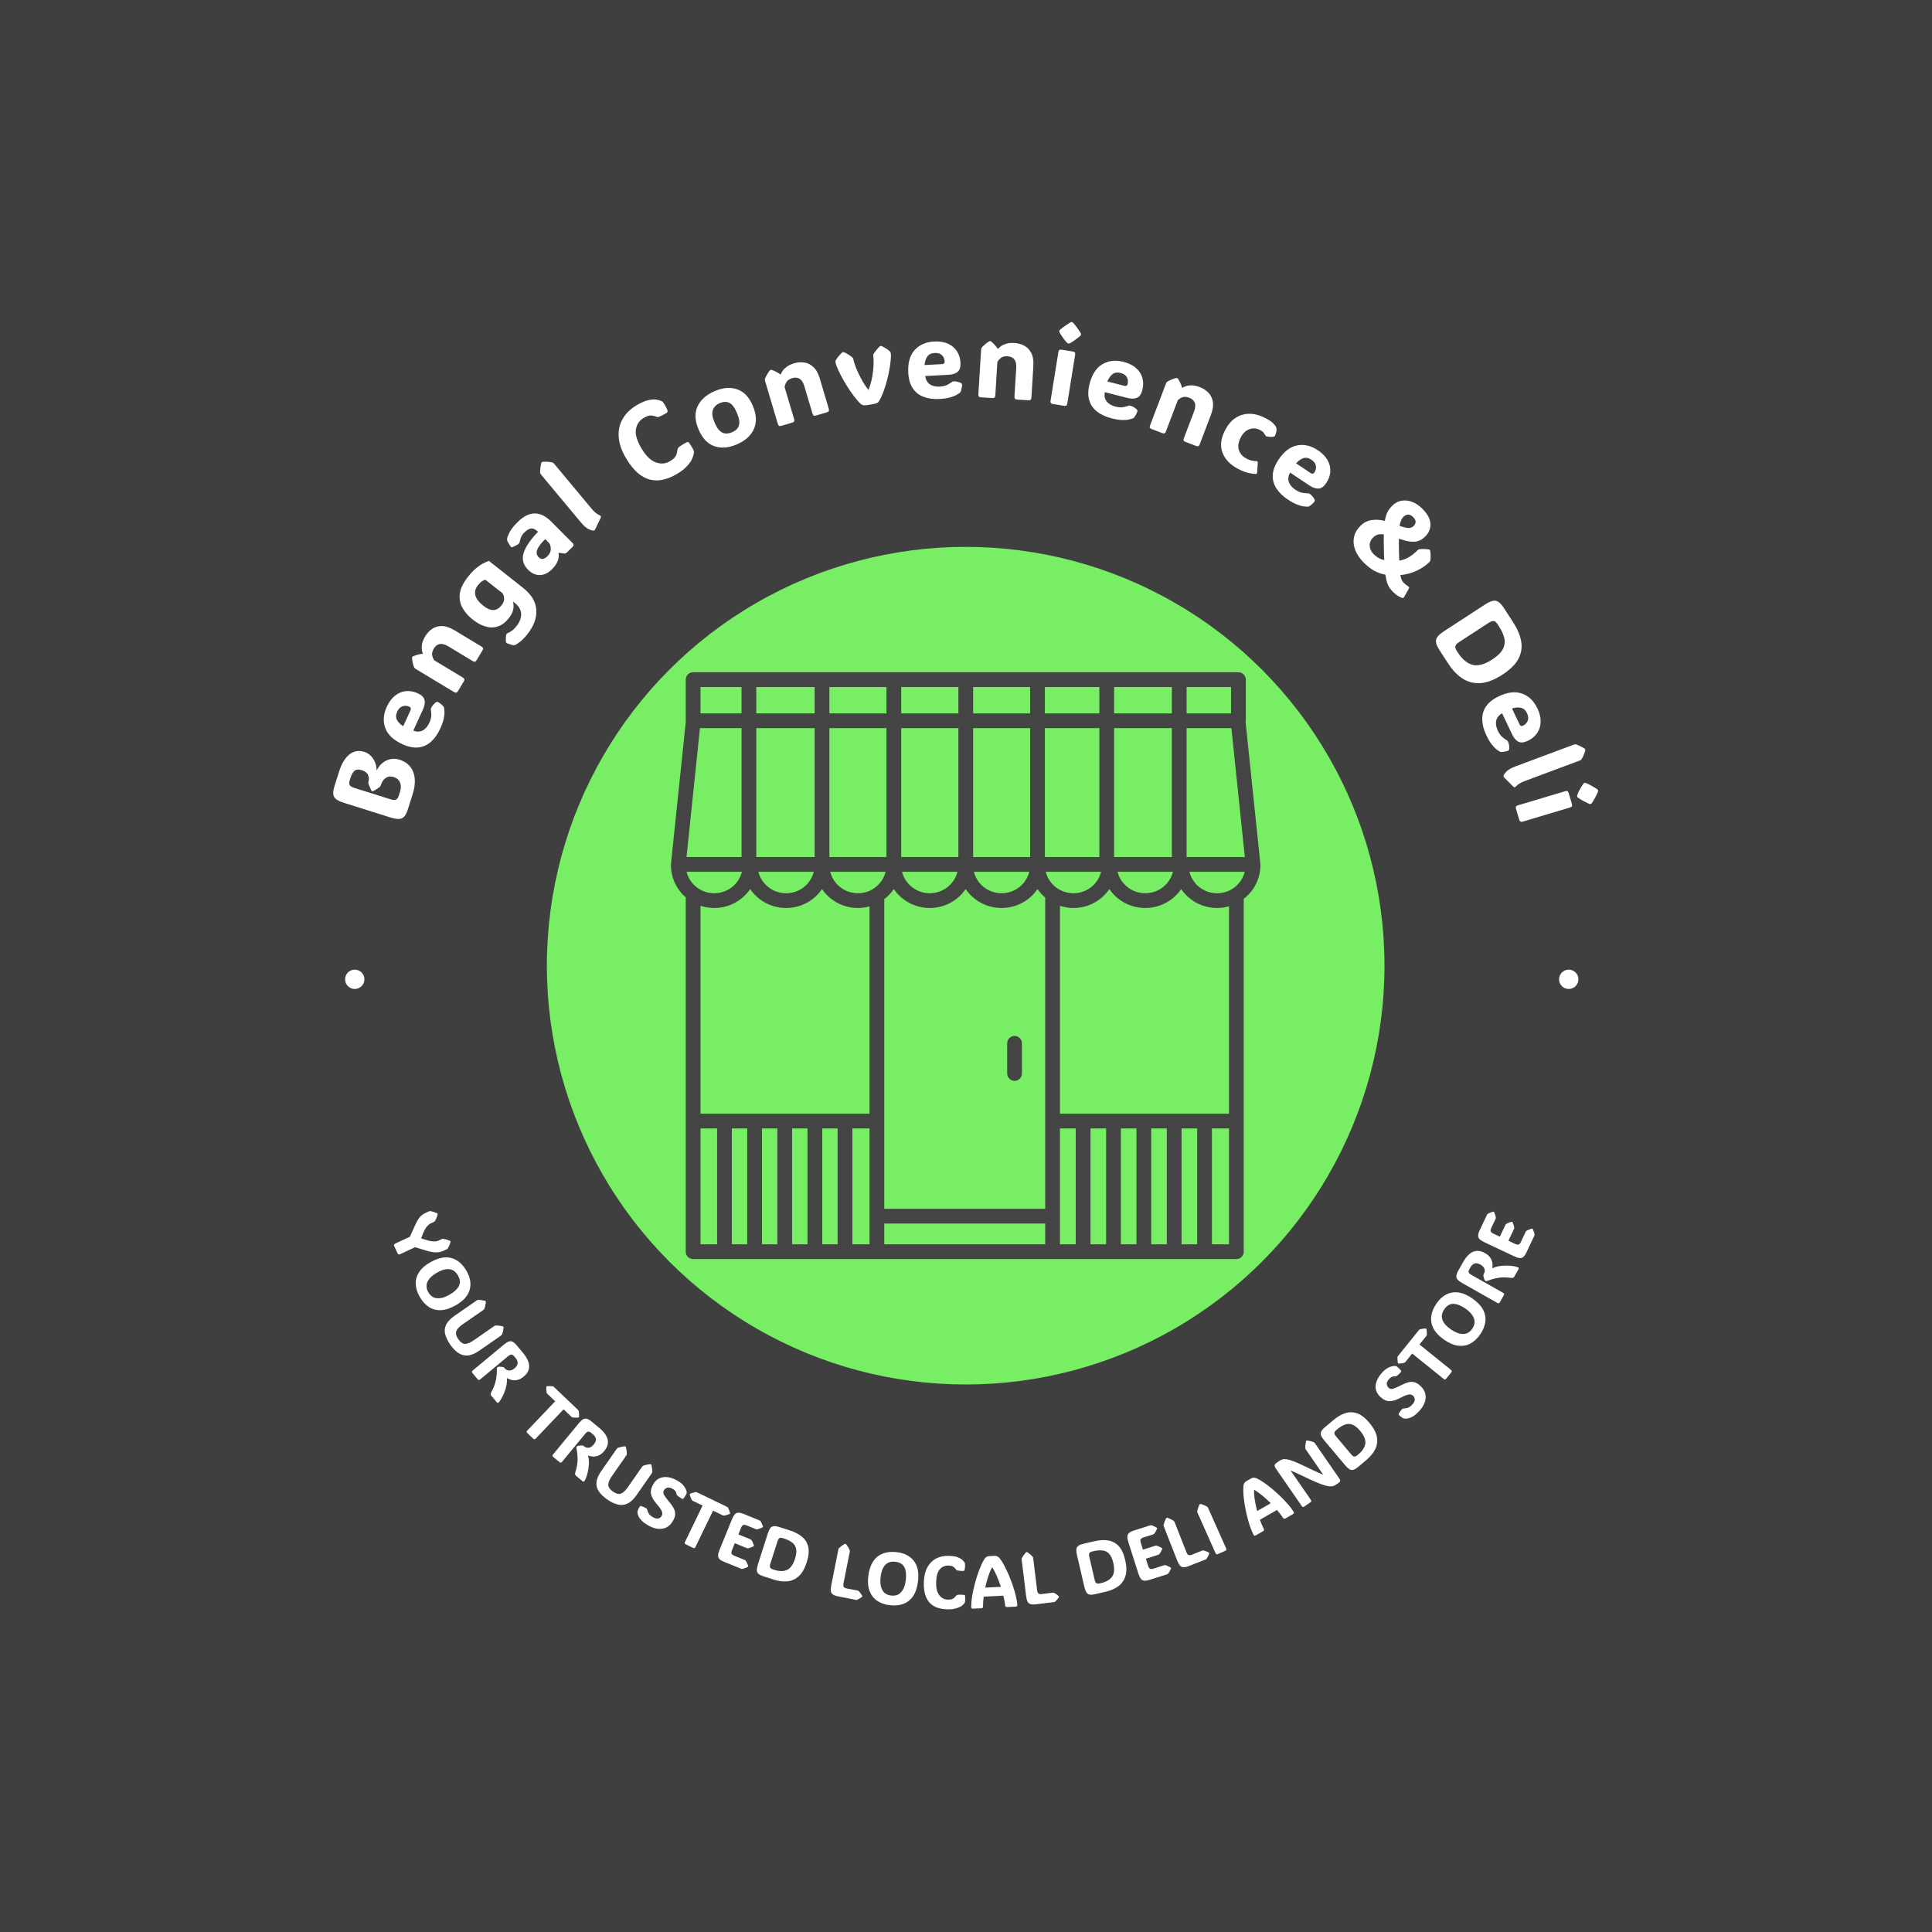 <svg xmlns="http://www.w3.org/2000/svg" version="1.1" xmlns:xlink="http://www.w3.org/1999/xlink" xmlns:svgjs="http://svgjs.dev/svgjs" width="1500" height="1500" viewBox="0 0 1500 1500"><rect width="1500" height="1500" fill="#403f3f"></rect><g transform="matrix(0.667,0,0,0.667,249.5,249.501)"><svg viewBox="0 0 280 280" data-background-color="#403f3f" preserveAspectRatio="xMidYMid meet" height="1500" width="1500" xmlns="http://www.w3.org/2000/svg" xmlns:xlink="http://www.w3.org/1999/xlink"><g id="tight-bounds" transform="matrix(1,0,0,1,0.14,0.14)"><svg viewBox="0 0 279.72 279.72" height="279.72" width="279.72"><g><svg viewBox="0 0 279.72 279.72" height="279.72" width="279.72"><g><svg viewBox="0 0 279.72 279.72" height="279.72" width="279.72"><g id="textblocktransform"><svg viewBox="0 0 279.72 279.72" height="279.72" width="279.72" id="textblock"><g><svg viewBox="0 0 279.72 279.72" height="279.72" width="279.72"><g transform="matrix(1,0,0,1,48.381,48.381)"><svg viewBox="0 0 182.958 182.958" height="182.958" width="182.958"><g id="icon-0"><circle r="91" cx="91.479" cy="91.479" fill="#77ee64" data-fill-palette-color="accent"></circle><svg xmlns="http://www.w3.org/2000/svg" xmlns:xlink="http://www.w3.org/1999/xlink" version="1.1" x="27.444" y="27.444" viewBox="10.125 10.359 80 79.641" style="enable-background:new 0 0 100 100;" xml:space="preserve" height="128.07" width="128.07" class="icon-jxe-0" data-fill-palette-color="quaternary" id="jxe-0"><path d="M56.76 59.72A1 1 0 0 0 55.76 60.72V64.805A1 1 0 1 0 57.76 64.805V60.72A1 1 0 0 0 56.76 59.72" fill="#444444" data-fill-palette-color="quaternary"></path><path d="M90.12 36.33L88.115 17.09C88.123 17.04 88.145 16.994 88.145 16.942V11.359A1 1 0 0 0 87.145 10.359H13.131A1 1 0 0 0 12.131 11.359V16.942C12.131 16.965 12.142 16.983 12.144 17.006L10.13 36.33C10.126 36.372 10.142 36.411 10.143 36.453 10.14 36.484 10.125 36.512 10.125 36.544A5.76 5.76 0 0 0 12.131 40.901V89A1 1 0 0 0 13.131 90H86.866A1 1 0 0 0 87.866 89V41.109C89.238 40.046 90.125 38.397 90.125 36.545 90.125 36.513 90.11 36.485 90.107 36.454 90.108 36.411 90.124 36.372 90.12 36.33M80.111 12.358H86.144V15.941H80.111zM70.271 12.358H78.111V15.941H70.271zM78.257 37.434C77.846 39.102 76.323 40.348 74.5 40.348S71.154 39.102 70.743 37.434zM70.271 17.941H78.111V35.433H70.271zM60.875 12.358H68.271V15.941H60.875zM60.875 17.941H68.271V35.433H60.875zM51.138 12.358H58.875V15.941H51.138zM51.138 17.941H58.875V35.433H51.138zM58.757 37.434C58.346 39.102 56.823 40.348 55 40.348S51.654 39.102 51.243 37.434zM41.375 12.358H49.138V15.941H41.375zM41.375 17.941H49.138V35.433H41.375zM49.007 37.434C48.596 39.102 47.073 40.348 45.25 40.348S41.904 39.102 41.493 37.434zM31.625 12.358H39.375V15.941H31.625zM31.625 17.941H39.375V35.433H31.625zM21.703 12.358H29.625V15.941H21.703zM21.703 17.941H29.625V35.433H21.703zM29.507 37.434C29.096 39.102 27.573 40.348 25.75 40.348S22.404 39.102 21.993 37.434zM14.131 12.358H19.703V15.941H14.131zM14.058 17.941H19.704V35.433H12.236zM12.243 37.434H19.757C19.346 39.102 17.823 40.348 16 40.348S12.654 39.101 12.243 37.434M16.387 88H14.132V72.269H16.387zM20.477 88H18.387V72.269H20.477zM24.566 88H22.476V72.269H24.566zM28.656 88H26.566V72.269H28.656zM32.746 88H30.656V72.269H32.746zM37.076 88H34.746V72.269H37.076zM37.076 70.269H14.131V42.042A5.895 5.895 0 0 0 20.875 39.779C21.931 41.327 23.722 42.348 25.75 42.348S29.569 41.327 30.625 39.779A5.89 5.89 0 0 0 37.076 42.13zM35.5 40.348A3.86 3.86 0 0 1 31.743 37.434H39.257A3.86 3.86 0 0 1 35.5 40.348M60.922 88H39.076V85.177H60.922zM60.922 83.177H39.076V41.138A5.9 5.9 0 0 0 40.375 39.779C41.431 41.327 43.222 42.348 45.25 42.348S49.069 41.327 50.125 39.779C51.181 41.327 52.972 42.348 55 42.348S58.819 41.327 59.875 39.779A6 6 0 0 0 60.922 40.937zM60.993 37.434H68.507C68.096 39.102 66.573 40.348 64.75 40.348S61.404 39.101 60.993 37.434M65.066 88H62.921V72.269H65.066zM69.187 88H67.067V72.269H69.187zM73.307 88H71.187V72.269H73.307zM77.427 88H75.307V72.269H77.427zM81.547 88H79.427V72.269H81.547zM85.866 88H83.547V72.269H85.866zM85.866 70.269H62.922V42.056A5.89 5.89 0 0 0 69.625 39.778C70.681 41.326 72.472 42.347 74.5 42.347S78.319 41.326 79.375 39.778A5.89 5.89 0 0 0 85.866 42.118zM84.25 40.348A3.86 3.86 0 0 1 80.493 37.434H88.007A3.86 3.86 0 0 1 84.25 40.348M80.111 35.434V17.941H86.192L88.015 35.433z" fill="#444444" data-fill-palette-color="quaternary"></path></svg></g></svg></g><g id="text-0"><path d="M19.74 102.451l-1.061 3.379c-0.241 0.766-0.52 1.316-0.836 1.648-0.319 0.339-0.719 0.506-1.201 0.501-0.477 0.004-1.079-0.108-1.805-0.336v0l-9.996-3.141c-0.74-0.232-1.304-0.487-1.693-0.762-0.391-0.269-0.621-0.634-0.689-1.095-0.063-0.452 0.026-1.061 0.267-1.827v0l0.961-3.059c0.559-1.779 1.316-3.046 2.27-3.801 0.952-0.748 2.022-0.935 3.208-0.562v0c0.586 0.184 1.078 0.485 1.473 0.902 0.403 0.419 0.706 0.899 0.91 1.439 0.204 0.54 0.312 1.094 0.324 1.661v0l0.04 0.013c0.292-0.626 0.69-1.149 1.196-1.569 0.505-0.42 1.074-0.702 1.705-0.848 0.64-0.15 1.31-0.116 2.01 0.105v0c1.033 0.324 1.827 0.849 2.383 1.572 0.549 0.722 0.866 1.579 0.949 2.572 0.084 0.993-0.055 2.062-0.414 3.208zM7.021 101.234l7.887 2.477c0.5 0.157 0.884 0.182 1.151 0.076 0.27-0.113 0.481-0.413 0.634-0.899v0l0.267-0.849c0.234-0.746 0.231-1.41-0.012-1.992-0.244-0.575-0.699-0.967-1.366-1.176v0c-0.64-0.201-1.209-0.138-1.706 0.189-0.507 0.331-0.871 0.85-1.093 1.557v0l0.003-0.01c-0.057 0.18-0.122 0.306-0.196 0.377v0c-0.187 0.153-0.396 0.304-0.625 0.452-0.231 0.154-0.505 0.314-0.82 0.478v0c-0.116 0.044-0.198 0.059-0.244 0.044v0c-0.06-0.019-0.118-0.077-0.176-0.176v0c-0.165-0.315-0.301-0.603-0.409-0.864-0.104-0.252-0.185-0.494-0.245-0.725v0c-0.02-0.123-0.005-0.265 0.046-0.425v0l-0.003 0.01c0.138-0.44 0.102-0.894-0.11-1.363-0.211-0.469-0.664-0.813-1.357-1.03v0c-0.706-0.222-1.238-0.173-1.594 0.147-0.357 0.32-0.631 0.786-0.824 1.399v0l-0.192 0.61c-0.153 0.486-0.154 0.852-0.004 1.097 0.152 0.238 0.481 0.437 0.988 0.596z" fill="#ffffff" data-fill-palette-color="primary"></path><path d="M25.691 88.35v0c-0.546 1.194-1.215 2.144-2.007 2.85-0.785 0.709-1.696 1.121-2.733 1.238-1.037 0.117-2.2-0.119-3.489-0.709v0c-1.931-0.884-3.165-2.047-3.703-3.492-0.537-1.444-0.431-2.986 0.319-4.624v0c0.488-1.067 1.095-1.88 1.819-2.44 0.721-0.569 1.502-0.891 2.344-0.967 0.851-0.079 1.708 0.079 2.572 0.474v0c0.838 0.384 1.327 0.868 1.466 1.454 0.133 0.583 0.01 1.287-0.368 2.113v0l-2.084 4.554c0.757 0.277 1.434 0.265 2.034-0.037 0.602-0.308 1.09-0.872 1.465-1.692v0c0.296-0.648 0.436-1.214 0.419-1.697-0.01-0.481-0.038-0.824-0.082-1.029v0c-0.041-0.18-0.018-0.354 0.066-0.523v0c0.061-0.133 0.178-0.314 0.352-0.542 0.164-0.224 0.373-0.429 0.626-0.612v0c0.177-0.134 0.344-0.165 0.503-0.092v0c0.095 0.044 0.22 0.124 0.374 0.24v0c0.087 0.063 0.213 0.163 0.381 0.301 0.161 0.135 0.307 0.279 0.437 0.43v0c0.056 0.079 0.098 0.179 0.127 0.301v0c0.038 0.186 0.063 0.474 0.077 0.864 0.023 0.387-0.031 0.881-0.16 1.483-0.123 0.604-0.375 1.323-0.755 2.154zM17.646 87.826v0l1.583-3.458c0.166-0.362 0.083-0.619-0.247-0.77v0c-0.502-0.23-0.997-0.264-1.486-0.103-0.485 0.154-0.872 0.546-1.159 1.174v0c-0.314 0.686-0.326 1.291-0.036 1.816 0.29 0.524 0.738 0.972 1.345 1.341z" fill="#ffffff" data-fill-palette-color="primary"></path><path d="M28.821 67.003v0l5.833 3.516c0.197 0.119 0.31 0.244 0.337 0.375 0.027 0.131-0.019 0.295-0.138 0.492v0l-1.238 2.055c-0.123 0.203-0.248 0.324-0.377 0.36-0.128 0.037-0.291-0.004-0.488-0.123v0l-5.312-3.203c-0.724-0.436-1.345-0.603-1.864-0.499-0.519 0.103-0.937 0.418-1.255 0.944v0c-0.317 0.526-0.447 0.999-0.389 1.417 0.058 0.418 0.213 0.81 0.466 1.174v0l6.201 3.738c0.197 0.119 0.31 0.244 0.337 0.374 0.027 0.131-0.019 0.295-0.138 0.493v0l-1.244 2.063c-0.119 0.197-0.243 0.315-0.371 0.352-0.128 0.037-0.291-0.004-0.488-0.123v0l-8.372-5.047c-0.156-0.094-0.258-0.201-0.309-0.321v0c-0.099-0.255-0.185-0.539-0.257-0.852-0.082-0.31-0.144-0.674-0.186-1.091v0c-0.012-0.129 0.006-0.233 0.053-0.311v0c0.043-0.072 0.127-0.136 0.25-0.192v0c0.385-0.151 0.738-0.264 1.061-0.339 0.316-0.078 0.629-0.13 0.938-0.156v0l0.033-0.054c-0.081-0.204-0.151-0.474-0.209-0.811-0.06-0.346-0.044-0.773 0.05-1.279 0.09-0.501 0.327-1.071 0.713-1.711v0c0.379-0.628 0.866-1.146 1.462-1.553 0.594-0.417 1.298-0.624 2.113-0.623 0.818-0.004 1.748 0.307 2.788 0.935z" fill="#ffffff" data-fill-palette-color="primary"></path><path d="M36.268 51.906v0l7.425 5.864c1.782 1.407 2.738 2.985 2.869 4.735 0.127 1.756-0.507 3.516-1.901 5.281v0c-0.58 0.735-1.091 1.275-1.532 1.62-0.447 0.341-0.804 0.584-1.071 0.73v0c-0.179 0.081-0.322 0.115-0.428 0.103v0c-0.146-0.018-0.343-0.062-0.59-0.133-0.252-0.075-0.517-0.168-0.794-0.279v0c-0.105-0.047-0.17-0.094-0.195-0.141v0c-0.048-0.074-0.08-0.17-0.094-0.288v0c-0.023-0.196-0.026-0.457-0.01-0.782 0.018-0.315 0.048-0.545 0.091-0.689v0c0.047-0.15 0.137-0.252 0.27-0.308v0c0.213-0.09 0.489-0.241 0.826-0.455 0.343-0.209 0.727-0.583 1.152-1.12v0c0.675-0.855 1.004-1.722 0.985-2.6-0.02-0.888-0.485-1.691-1.395-2.41v0l-0.337-0.266-0.026 0.033c0.067 0.276 0.106 0.587 0.117 0.933 0.007 0.352-0.064 0.746-0.212 1.182-0.142 0.439-0.423 0.925-0.843 1.456v0c-0.727 0.921-1.523 1.517-2.386 1.788-0.868 0.276-1.761 0.274-2.679-0.006-0.922-0.275-1.833-0.767-2.732-1.477v0c-0.981-0.775-1.733-1.631-2.256-2.569-0.529-0.942-0.719-1.974-0.573-3.096 0.147-1.121 0.744-2.345 1.792-3.672v0c0.623-0.789 1.21-1.408 1.758-1.855 0.539-0.446 1.039-0.786 1.499-1.019 0.46-0.233 0.883-0.42 1.27-0.56zM33.883 57.192v0c-0.563 0.713-0.751 1.441-0.564 2.185 0.177 0.745 0.767 1.514 1.77 2.306v0c1.568 1.238 2.863 1.21 3.885-0.084v0c0.398-0.504 0.599-0.973 0.603-1.406 0.004-0.433-0.101-0.841-0.316-1.224v0l-3.774-2.98c-0.203 0.054-0.445 0.169-0.728 0.346-0.273 0.176-0.565 0.462-0.876 0.857z" fill="#ffffff" data-fill-palette-color="primary"></path><path d="M49.952 53.744v0c-0.807 0.803-1.677 1.217-2.61 1.24-0.929 0.018-1.79-0.371-2.583-1.168v0c-0.414-0.416-0.719-0.876-0.916-1.38-0.206-0.504-0.257-1.08-0.153-1.727 0.11-0.652 0.42-1.399 0.931-2.243 0.52-0.844 1.293-1.805 2.317-2.885v0c-0.498-0.5-0.981-0.738-1.451-0.714-0.469 0.034-0.954 0.299-1.453 0.798v0c-0.45 0.449-0.743 0.893-0.877 1.331-0.134 0.439-0.211 0.723-0.231 0.852v0c-0.005 0.143-0.075 0.262-0.209 0.355v0c-0.168 0.128-0.364 0.249-0.586 0.362-0.222 0.113-0.465 0.226-0.726 0.339v0c-0.04 0.02-0.089 0.034-0.149 0.045-0.054 0.005-0.109-0.015-0.162-0.06v0c-0.03-0.03-0.062-0.067-0.097-0.111-0.034-0.045-0.099-0.134-0.192-0.267v0c-0.084-0.134-0.185-0.304-0.302-0.512-0.123-0.203-0.207-0.366-0.251-0.49v0c-0.044-0.143-0.049-0.316-0.014-0.518v0c0.015-0.173 0.174-0.578 0.476-1.214 0.303-0.646 0.902-1.416 1.798-2.308v0c2.474-2.465 4.912-2.492 7.312-0.082v0l4.659 4.676c0.104 0.104 0.163 0.223 0.177 0.356 0.019 0.128-0.04 0.262-0.179 0.4v0l-1.239 1.235c-0.089 0.089-0.181 0.155-0.275 0.199-0.094 0.044-0.205 0.061-0.333 0.052v0l-1.178-0.158-0.06 0.059c0.117 0.623 0.044 1.227-0.218 1.815-0.258 0.592-0.667 1.167-1.226 1.723zM48.958 50.92v0c0.505-0.503 0.755-1.014 0.751-1.532 0.006-0.519-0.094-0.951-0.301-1.298v0l-0.91-0.913c-0.767 0.764-1.282 1.395-1.545 1.894-0.263 0.498-0.365 0.906-0.306 1.222 0.059 0.316 0.199 0.586 0.421 0.808v0c0.32 0.322 0.644 0.443 0.97 0.365 0.321-0.073 0.628-0.256 0.92-0.546z" fill="#ffffff" data-fill-palette-color="primary"></path><path d="M60.573 42.52l-1.164 2.416c-0.079 0.157-0.145 0.257-0.199 0.302v0c-0.054 0.045-0.126 0.073-0.216 0.084v0c-0.22 0.02-0.575-0.085-1.065-0.313-0.486-0.223-1.053-0.723-1.701-1.501v0l-8.646-10.375c-0.121-0.145-0.183-0.279-0.186-0.404v0c-0.021-0.537 0.052-1.198 0.217-1.981v0c0.032-0.136 0.081-0.231 0.145-0.285v0c0.08-0.067 0.182-0.097 0.306-0.091v0c0.419-0.021 0.79-0.017 1.115 0.012 0.315 0.029 0.606 0.072 0.873 0.132v0c0.122 0.026 0.243 0.111 0.364 0.256v0l8.189 9.828c0.331 0.397 0.643 0.706 0.935 0.926 0.297 0.225 0.56 0.383 0.79 0.473v0c0.267 0.114 0.348 0.287 0.243 0.521z" fill="#ffffff" data-fill-palette-color="primary"></path><path d="M75.561 30.276v0c0.487-0.287 0.844-0.563 1.07-0.826 0.216-0.266 0.356-0.518 0.417-0.757 0.071-0.237 0.12-0.464 0.145-0.681v0c0.03-0.196 0.059-0.347 0.086-0.452 0.033-0.109 0.106-0.212 0.218-0.311v0c0.087-0.1 0.244-0.225 0.472-0.376 0.237-0.148 0.473-0.291 0.708-0.43 0.241-0.142 0.413-0.235 0.516-0.28v0c0.142-0.076 0.254-0.105 0.337-0.089v0c0.083 0.016 0.174 0.096 0.275 0.24v0c0.146 0.206 0.309 0.455 0.488 0.745 0.174 0.295 0.317 0.551 0.429 0.769v0c0.033 0.07 0.055 0.134 0.065 0.193 0.016 0.055 0.026 0.147 0.029 0.275v0c-0.006 0.141-0.048 0.373-0.126 0.695-0.072 0.318-0.23 0.695-0.476 1.132-0.248 0.446-0.622 0.918-1.123 1.416-0.503 0.508-1.185 1.015-2.046 1.523v0c-0.927 0.546-1.861 0.935-2.803 1.166-0.945 0.241-1.888 0.258-2.828 0.051-0.932-0.205-1.851-0.684-2.759-1.439-0.901-0.758-1.776-1.856-2.623-3.294v0c-0.94-1.594-1.462-3.111-1.565-4.551-0.103-1.44 0.182-2.751 0.855-3.934 0.673-1.183 1.707-2.187 3.102-3.01v0c0.975-0.575 1.82-0.936 2.537-1.082 0.707-0.149 1.293-0.179 1.76-0.089 0.473 0.086 0.831 0.191 1.074 0.315v0c0.088 0.053 0.16 0.1 0.216 0.14 0.054 0.05 0.119 0.133 0.196 0.25v0c0.116 0.142 0.261 0.373 0.433 0.693 0.169 0.314 0.305 0.599 0.407 0.855v0c0.055 0.162 0.067 0.285 0.035 0.369v0c-0.01 0.038-0.041 0.089-0.093 0.152-0.062 0.061-0.159 0.13-0.291 0.208v0c-0.211 0.124-0.457 0.257-0.738 0.398-0.278 0.148-0.49 0.248-0.637 0.303v0c-0.171 0.068-0.311 0.098-0.421 0.09-0.101-0.006-0.219-0.041-0.355-0.107v0c-0.223-0.104-0.548-0.18-0.974-0.228-0.43-0.055-0.984 0.118-1.664 0.519v0c-0.951 0.561-1.516 1.389-1.697 2.485-0.184 1.09 0.208 2.456 1.176 4.099v0c0.965 1.637 2.002 2.659 3.111 3.067 1.109 0.409 2.129 0.338 3.062-0.212z" fill="#ffffff" data-fill-palette-color="primary"></path><path d="M90.159 26.579v0c-1.802 0.778-3.432 0.915-4.89 0.41-1.464-0.502-2.605-1.698-3.421-3.59v0c-0.839-1.943-0.921-3.631-0.246-5.064 0.669-1.43 1.914-2.538 3.735-3.323v0c1.757-0.758 3.37-0.891 4.837-0.399 1.465 0.486 2.596 1.652 3.394 3.499v0c0.828 1.918 0.93 3.608 0.306 5.072-0.624 1.464-1.862 2.595-3.715 3.395zM89.143 23.936v0c0.782-0.338 1.27-0.837 1.464-1.499 0.187-0.659 0.025-1.582-0.487-2.768v0c-0.487-1.129-1.031-1.834-1.632-2.115-0.603-0.287-1.299-0.261-2.088 0.08v0c-0.763 0.329-1.259 0.837-1.489 1.521-0.22 0.688-0.091 1.587 0.389 2.697v0c0.504 1.167 1.065 1.895 1.684 2.183 0.619 0.288 1.339 0.255 2.159-0.099z" fill="#ffffff" data-fill-palette-color="primary"></path><path d="M108.176 12.331v0l1.938 6.529c0.066 0.221 0.064 0.389-0.003 0.504-0.068 0.115-0.212 0.205-0.434 0.27v0l-2.3 0.683c-0.228 0.068-0.401 0.072-0.521 0.013-0.12-0.059-0.212-0.199-0.278-0.421v0l-1.764-5.946c-0.24-0.81-0.587-1.352-1.04-1.626-0.453-0.274-0.974-0.323-1.563-0.148v0c-0.589 0.175-1.004 0.436-1.243 0.784-0.239 0.348-0.388 0.742-0.447 1.182v0l2.06 6.941c0.066 0.221 0.064 0.389-0.004 0.504-0.068 0.115-0.212 0.205-0.433 0.27v0l-2.31 0.686c-0.221 0.066-0.391 0.069-0.511 0.01-0.12-0.059-0.212-0.199-0.278-0.421v0l-2.781-9.371c-0.052-0.174-0.056-0.322-0.012-0.445v0c0.099-0.255 0.227-0.523 0.385-0.803 0.149-0.285 0.348-0.595 0.598-0.931v0c0.079-0.103 0.161-0.168 0.248-0.194v0c0.08-0.024 0.185-0.015 0.314 0.027v0c0.386 0.148 0.724 0.303 1.012 0.465 0.287 0.155 0.553 0.328 0.799 0.517v0l0.06-0.018c0.078-0.205 0.208-0.452 0.392-0.74 0.189-0.296 0.488-0.6 0.899-0.911 0.404-0.309 0.964-0.57 1.681-0.783v0c0.703-0.209 1.412-0.262 2.127-0.161 0.72 0.092 1.38 0.414 1.98 0.964 0.607 0.548 1.084 1.405 1.429 2.57z" fill="#ffffff" data-fill-palette-color="primary"></path><path d="M116.527 17.267v0c-0.536-0.592-1.079-1.292-1.629-2.101-0.556-0.801-1.073-1.622-1.551-2.463-0.477-0.835-0.876-1.608-1.197-2.32-0.321-0.705-0.514-1.257-0.58-1.657v0c-0.025-0.152-0.004-0.286 0.061-0.403v0c0.28-0.492 0.709-1.029 1.286-1.612v0c0.098-0.094 0.195-0.149 0.292-0.165v0c0.097-0.016 0.206 0.005 0.329 0.063v0c0.393 0.197 0.729 0.387 1.006 0.568 0.277 0.181 0.52 0.364 0.727 0.549v0c0.1 0.09 0.164 0.224 0.194 0.404v0l-0.009-0.052c0.081 0.496 0.278 1.136 0.591 1.921 0.311 0.777 0.699 1.588 1.163 2.431 0.458 0.852 0.959 1.619 1.503 2.302v0l0.051-0.008c0.251-0.629 0.457-1.292 0.619-1.991 0.16-0.706 0.279-1.405 0.357-2.097 0.071-0.691 0.109-1.32 0.115-1.888 0.006-0.567-0.019-1.023-0.075-1.368v0l0.006 0.041c-0.029-0.179-0.015-0.327 0.045-0.442v0c0.144-0.243 0.319-0.495 0.524-0.755 0.198-0.259 0.445-0.544 0.741-0.854v0c0.098-0.094 0.192-0.148 0.281-0.163v0c0.11-0.018 0.216 0.003 0.319 0.065v0c0.386 0.199 0.715 0.389 0.985 0.571 0.277 0.181 0.516 0.365 0.717 0.551v0c0.1 0.09 0.163 0.217 0.19 0.383v0c0.054 0.416 0.039 1.016-0.044 1.802-0.085 0.778-0.226 1.644-0.424 2.596-0.205 0.954-0.45 1.896-0.737 2.828-0.293 0.933-0.608 1.752-0.945 2.459v0c-0.204 0.437-0.4 0.756-0.586 0.956-0.188 0.194-0.547 0.334-1.078 0.421v0l-1.22 0.2c-0.551 0.09-0.946 0.077-1.185-0.039-0.24-0.124-0.52-0.368-0.842-0.733zM111.577 8.767l-0.009-0.052 0.002 0.011c0.002 0.014 0.005 0.028 0.007 0.041zM123.585 6.757v0l0.006 0.041-0.003-0.021c-0.001-0.007-0.002-0.014-0.003-0.02z" fill="#ffffff" data-fill-palette-color="primary"></path><path d="M134.187 16.726v0c-1.311 0.068-2.463-0.086-3.455-0.461-0.991-0.368-1.778-0.985-2.362-1.851-0.583-0.865-0.911-2.006-0.984-3.422v0c-0.109-2.121 0.352-3.753 1.384-4.897 1.032-1.144 2.448-1.763 4.247-1.856v0c1.172-0.06 2.173 0.101 3.005 0.485 0.838 0.376 1.485 0.92 1.941 1.631 0.464 0.717 0.72 1.551 0.769 2.499v0c0.048 0.921-0.156 1.578-0.611 1.972-0.456 0.387-1.137 0.604-2.044 0.651v0l-5.002 0.259c0.104 0.799 0.429 1.394 0.974 1.785 0.552 0.391 1.278 0.564 2.177 0.517v0c0.712-0.037 1.278-0.174 1.7-0.413 0.422-0.232 0.713-0.414 0.873-0.548v0c0.141-0.119 0.305-0.18 0.495-0.183v0c0.146-0.008 0.361 0.013 0.643 0.061 0.275 0.042 0.552 0.132 0.832 0.272v0c0.201 0.095 0.306 0.229 0.315 0.403v0c0.005 0.105-0.008 0.252-0.04 0.443v0c-0.016 0.106-0.046 0.265-0.091 0.477-0.045 0.205-0.105 0.401-0.18 0.586v0c-0.045 0.086-0.114 0.17-0.207 0.252v0c-0.148 0.12-0.391 0.276-0.731 0.468-0.332 0.199-0.795 0.38-1.389 0.544-0.593 0.17-1.346 0.279-2.259 0.326zM130.931 9.351v0l3.799-0.196c0.398-0.021 0.587-0.212 0.568-0.575v0c-0.028-0.551-0.227-1.006-0.595-1.365-0.361-0.359-0.887-0.521-1.578-0.485v0c-0.753 0.039-1.296 0.308-1.626 0.808-0.331 0.5-0.52 1.104-0.568 1.813z" fill="#ffffff" data-fill-palette-color="primary"></path><path d="M154.562 9.631v0l-0.42 6.797c-0.014 0.23-0.073 0.387-0.177 0.472-0.103 0.085-0.27 0.12-0.499 0.106v0l-2.395-0.149c-0.237-0.015-0.402-0.07-0.494-0.167-0.092-0.097-0.131-0.26-0.116-0.49v0l0.383-6.191c0.052-0.844-0.087-1.472-0.419-1.884-0.331-0.412-0.804-0.638-1.418-0.675v0c-0.614-0.038-1.092 0.065-1.436 0.31-0.344 0.245-0.619 0.564-0.825 0.957v0l-0.447 7.226c-0.014 0.23-0.073 0.387-0.177 0.472-0.103 0.085-0.27 0.12-0.5 0.105v0l-2.405-0.148c-0.23-0.014-0.391-0.07-0.483-0.167-0.092-0.097-0.131-0.26-0.117-0.49v0l0.604-9.757c0.011-0.181 0.058-0.322 0.142-0.421v0c0.181-0.206 0.393-0.413 0.636-0.622 0.237-0.216 0.531-0.44 0.882-0.67v0c0.109-0.07 0.209-0.103 0.3-0.097v0c0.084 0.005 0.179 0.05 0.285 0.133v0c0.312 0.271 0.576 0.533 0.792 0.784 0.216 0.244 0.407 0.498 0.572 0.76v0l0.063 0.003c0.143-0.166 0.351-0.353 0.622-0.559 0.279-0.214 0.665-0.396 1.157-0.548 0.485-0.152 1.101-0.205 1.847-0.159v0c0.732 0.045 1.416 0.238 2.053 0.579 0.644 0.334 1.154 0.862 1.53 1.585 0.382 0.723 0.536 1.692 0.46 2.905z" fill="#ffffff" data-fill-palette-color="primary"></path><path d="M160.199 1.971v0c0.016-0.097 0.06-0.178 0.135-0.244 0.074-0.066 0.17-0.153 0.286-0.261v0c0.254-0.214 0.547-0.432 0.88-0.655 0.327-0.23 0.656-0.45 0.987-0.658v0c0.21-0.115 0.359-0.165 0.448-0.151v0c0.097 0.016 0.226 0.111 0.39 0.286v0c0.541 0.639 0.988 1.249 1.339 1.829v0c0.078 0.133 0.145 0.243 0.202 0.329 0.049 0.093 0.065 0.187 0.05 0.284v0c-0.017 0.103-0.062 0.188-0.137 0.254-0.081 0.065-0.184 0.154-0.308 0.269v0c-0.245 0.201-0.527 0.417-0.848 0.649-0.32 0.231-0.648 0.444-0.983 0.637v0c-0.118 0.073-0.21 0.118-0.277 0.136-0.067 0.018-0.127 0.022-0.182 0.013v0c-0.055-0.009-0.108-0.032-0.159-0.068-0.051-0.036-0.131-0.11-0.241-0.219v0c-0.271-0.291-0.519-0.597-0.744-0.916-0.225-0.319-0.424-0.62-0.597-0.902v0c-0.077-0.14-0.14-0.252-0.19-0.339-0.051-0.079-0.068-0.17-0.051-0.273zM163.646 7.121l-1.702 10.572c-0.037 0.228-0.11 0.378-0.221 0.453-0.111 0.074-0.28 0.093-0.508 0.056v0l-2.379-0.383c-0.228-0.037-0.382-0.108-0.465-0.213-0.082-0.105-0.105-0.272-0.068-0.499v0l1.702-10.572c0.037-0.228 0.11-0.378 0.222-0.453 0.111-0.074 0.28-0.093 0.507-0.056v0l2.38 0.383c0.228 0.037 0.382 0.108 0.464 0.213 0.082 0.105 0.105 0.272 0.068 0.499z" fill="#ffffff" data-fill-palette-color="primary"></path><path d="M171.575 20.936v0c-1.273-0.324-2.327-0.813-3.162-1.466-0.837-0.646-1.406-1.468-1.707-2.467-0.3-0.999-0.276-2.186 0.075-3.56v0c0.524-2.058 1.449-3.48 2.774-4.267 1.325-0.787 2.861-0.958 4.607-0.513v0c1.137 0.29 2.046 0.741 2.725 1.355 0.688 0.608 1.145 1.319 1.371 2.133 0.23 0.823 0.228 1.694-0.007 2.615v0c-0.228 0.893-0.617 1.461-1.169 1.702-0.55 0.235-1.265 0.24-2.145 0.016v0l-4.853-1.237c-0.137 0.794-0.004 1.459 0.4 1.994 0.411 0.537 1.053 0.917 1.926 1.14v0c0.69 0.176 1.272 0.212 1.745 0.109 0.471-0.096 0.804-0.184 0.998-0.265v0c0.17-0.072 0.345-0.081 0.526-0.028v0c0.142 0.036 0.341 0.119 0.596 0.249 0.25 0.121 0.488 0.29 0.714 0.507v0c0.164 0.15 0.224 0.309 0.181 0.478v0c-0.026 0.102-0.082 0.238-0.17 0.411v0c-0.046 0.096-0.122 0.239-0.228 0.429-0.104 0.182-0.219 0.351-0.345 0.506v0c-0.068 0.069-0.159 0.129-0.273 0.18v0c-0.176 0.07-0.456 0.147-0.837 0.23-0.377 0.091-0.872 0.127-1.487 0.107-0.617-0.013-1.368-0.132-2.255-0.358zM170.653 12.927v0l3.686 0.939c0.386 0.098 0.624-0.029 0.713-0.38v0c0.136-0.535 0.082-1.028-0.163-1.48-0.239-0.45-0.693-0.76-1.363-0.931v0c-0.731-0.186-1.329-0.09-1.793 0.289-0.464 0.379-0.824 0.9-1.08 1.563z" fill="#ffffff" data-fill-palette-color="primary"></path><path d="M193.137 20.206v0l-2.419 6.367c-0.082 0.215-0.185 0.348-0.309 0.398-0.124 0.05-0.293 0.034-0.508-0.048v0l-2.243-0.852c-0.222-0.084-0.363-0.186-0.422-0.306-0.059-0.12-0.048-0.287 0.034-0.503v0l2.204-5.798c0.3-0.79 0.353-1.431 0.159-1.923-0.194-0.492-0.578-0.847-1.153-1.066v0c-0.575-0.218-1.062-0.262-1.464-0.13-0.401 0.131-0.759 0.354-1.072 0.668v0l-2.572 6.768c-0.082 0.215-0.185 0.348-0.308 0.398-0.124 0.05-0.293 0.034-0.509-0.047v0l-2.253-0.856c-0.215-0.082-0.353-0.183-0.411-0.302-0.059-0.12-0.048-0.287 0.034-0.503v0l3.472-9.138c0.065-0.17 0.151-0.29 0.261-0.361v0c0.234-0.143 0.498-0.278 0.792-0.405 0.291-0.136 0.638-0.262 1.041-0.378v0c0.125-0.035 0.23-0.036 0.315-0.003v0c0.078 0.03 0.156 0.1 0.233 0.212v0c0.218 0.352 0.392 0.679 0.523 0.983 0.134 0.297 0.241 0.596 0.321 0.896v0l0.059 0.022c0.186-0.116 0.44-0.233 0.761-0.35 0.33-0.121 0.753-0.181 1.267-0.179 0.509-0.001 1.112 0.131 1.811 0.396v0c0.686 0.261 1.282 0.648 1.789 1.162 0.516 0.51 0.846 1.166 0.99 1.968 0.15 0.804 0.009 1.775-0.423 2.91z" fill="#ffffff" data-fill-palette-color="primary"></path><path d="M205.033 20.904v0c0.817 0.428 1.375 0.807 1.675 1.138 0.306 0.334 0.486 0.562 0.54 0.685v0c0.103 0.18 0.155 0.365 0.158 0.556v0c0.011 0.1-0.002 0.259-0.037 0.477-0.039 0.224-0.102 0.451-0.191 0.681v0c-0.054 0.193-0.115 0.318-0.185 0.376-0.06 0.055-0.189 0.098-0.387 0.128v0c-0.225 0.024-0.46 0.027-0.703 0.01-0.243-0.017-0.435-0.043-0.575-0.076v0c-0.115-0.021-0.196-0.055-0.242-0.103-0.049-0.042-0.105-0.122-0.169-0.243v0c-0.072-0.133-0.183-0.297-0.333-0.493-0.149-0.197-0.4-0.387-0.753-0.572v0c-0.445-0.233-0.926-0.347-1.441-0.342-0.519 0.012-1.02 0.171-1.504 0.477-0.487 0.313-0.903 0.797-1.247 1.453v0c-0.522 0.996-0.666 1.903-0.431 2.719 0.238 0.811 0.796 1.446 1.674 1.907v0c0.445 0.233 0.841 0.382 1.187 0.444 0.346 0.063 0.629 0.093 0.851 0.092v0c0.175-0.003 0.29 0.034 0.345 0.109 0.049 0.073 0.07 0.167 0.065 0.283v0l-0.144 2.101c-0.02 0.218-0.126 0.324-0.32 0.317v0c-0.322-0.003-0.82-0.075-1.495-0.216-0.675-0.141-1.443-0.437-2.303-0.887v0c-1.726-0.905-2.864-2.089-3.415-3.552-0.553-1.457-0.35-3.101 0.61-4.933v0c0.616-1.176 1.38-2.053 2.291-2.632 0.914-0.586 1.924-0.872 3.029-0.861 1.106 0.012 2.256 0.33 3.45 0.957z" fill="#ffffff" data-fill-palette-color="primary"></path><path d="M209.871 38.583v0c-1.093-0.728-1.926-1.538-2.498-2.431-0.576-0.887-0.84-1.852-0.792-2.893 0.048-1.042 0.465-2.154 1.25-3.334v0c1.177-1.768 2.521-2.803 4.031-3.107 1.511-0.303 3.016 0.045 4.517 1.044v0c0.977 0.65 1.684 1.377 2.123 2.181 0.448 0.802 0.643 1.624 0.585 2.466-0.056 0.852-0.347 1.674-0.873 2.465v0c-0.511 0.768-1.067 1.174-1.667 1.219-0.597 0.039-1.273-0.193-2.029-0.696v0l-4.169-2.776c-0.393 0.703-0.487 1.375-0.283 2.014 0.21 0.643 0.69 1.214 1.44 1.714v0c0.593 0.395 1.13 0.622 1.61 0.682 0.477 0.066 0.82 0.092 1.029 0.081v0c0.184-0.012 0.353 0.038 0.505 0.147v0c0.122 0.081 0.282 0.226 0.48 0.433 0.196 0.197 0.364 0.436 0.506 0.715v0c0.105 0.196 0.109 0.366 0.012 0.511v0c-0.058 0.087-0.157 0.198-0.296 0.332v0c-0.075 0.076-0.195 0.185-0.357 0.328-0.159 0.138-0.323 0.259-0.494 0.364v0c-0.087 0.043-0.193 0.069-0.317 0.078v0c-0.19 0.008-0.479-0.012-0.866-0.06-0.386-0.038-0.865-0.169-1.438-0.391-0.577-0.217-1.247-0.578-2.009-1.086zM211.656 30.721v0l3.166 2.108c0.331 0.221 0.598 0.18 0.799-0.123v0c0.306-0.459 0.418-0.943 0.336-1.45-0.076-0.504-0.402-0.947-0.977-1.33v0c-0.628-0.418-1.224-0.525-1.788-0.322-0.564 0.204-1.076 0.576-1.536 1.117z" fill="#ffffff" data-fill-palette-color="primary"></path><path d="M234.013 50.054v0c0.014 0.677 0.033 1.274 0.058 1.793v0c0.874-0.152 1.625-0.433 2.253-0.843 0.628-0.419 1.184-0.871 1.668-1.354v0l0.052-0.052c0.133-0.133 0.262-0.207 0.386-0.222v0c0.504-0.079 1.163-0.07 1.978 0.024v0c0.133 0.015 0.23 0.052 0.289 0.112v0c0.069 0.069 0.106 0.166 0.11 0.289v0c0.093 0.785 0.1 1.445 0.021 1.978v0c-0.015 0.123-0.089 0.252-0.223 0.385v0l-0.007 0.007c-0.727 0.725-1.634 1.344-2.721 1.857-1.087 0.513-2.275 0.835-3.565 0.967v0c0.079 0.484 0.179 0.842 0.303 1.075 0.118 0.227 0.269 0.432 0.451 0.615v0c0.188 0.188 0.358 0.339 0.511 0.453 0.158 0.109 0.294 0.2 0.407 0.274v0c0.232 0.134 0.289 0.304 0.17 0.512v0l-1.016 1.799c-0.119 0.217-0.279 0.289-0.482 0.214v0c-0.202-0.064-0.476-0.196-0.822-0.393-0.35-0.203-0.726-0.504-1.125-0.905v0c-0.266-0.267-0.503-0.549-0.711-0.845-0.217-0.297-0.402-0.67-0.554-1.12-0.153-0.45-0.281-1.042-0.384-1.778v0c-0.948-0.169-1.795-0.473-2.54-0.914-0.745-0.44-1.478-1.021-2.199-1.743v0c-0.809-0.811-1.404-1.678-1.783-2.602-0.374-0.929-0.482-1.853-0.323-2.771 0.154-0.923 0.627-1.78 1.417-2.57v0c0.702-0.701 1.503-1.12 2.402-1.257 0.899-0.137 1.867-0.082 2.904 0.166v0c0.129-0.77 0.322-1.407 0.58-1.911 0.262-0.499 0.608-0.963 1.038-1.392v0c0.573-0.572 1.231-0.927 1.972-1.065 0.741-0.138 1.506-0.063 2.296 0.225 0.79 0.287 1.54 0.787 2.251 1.498v0c1.11 1.112 1.699 2.192 1.768 3.24 0.068 1.047-0.313 1.985-1.144 2.814v0c-0.499 0.498-1.016 0.826-1.549 0.984-0.539 0.162-1.144 0.194-1.815 0.094-0.672-0.099-1.457-0.303-2.356-0.609v0c-0.005 0.42-0.003 0.877 0.006 1.37 0.004 0.489 0.014 1.022 0.028 1.601zM234.991 42.312v0c-0.425 0.424-0.71 1.088-0.854 1.993v0c0.918 0.307 1.587 0.458 2.008 0.453 0.42-0.005 0.771-0.147 1.052-0.428v0c0.272-0.271 0.413-0.57 0.423-0.896 0.015-0.331-0.148-0.667-0.488-1.008v0c-0.41-0.41-0.802-0.601-1.177-0.572-0.37 0.034-0.692 0.187-0.964 0.458zM228.378 46.84v0c-0.519 0.518-0.764 1.113-0.735 1.785 0.039 0.672 0.33 1.28 0.873 1.823v0c0.331 0.331 0.676 0.603 1.036 0.816 0.365 0.208 0.785 0.366 1.259 0.476v0c-0.039-0.603-0.063-1.269-0.072-2.001v0c-0.024-0.706-0.036-1.356-0.035-1.948-0.004-0.598-0.001-1.148 0.009-1.652v0c-0.538-0.065-0.985-0.043-1.341 0.065-0.356 0.118-0.687 0.33-0.994 0.636z" fill="#ffffff" data-fill-palette-color="primary"></path><path d="M244.749 74.276l-1.955-3.004c-0.438-0.673-0.685-1.238-0.739-1.693-0.059-0.462 0.067-0.877 0.377-1.246 0.301-0.371 0.77-0.764 1.408-1.179v0l8.782-5.714c0.65-0.423 1.205-0.697 1.665-0.822 0.457-0.131 0.884-0.075 1.283 0.166 0.389 0.239 0.802 0.695 1.24 1.368v0l1.955 3.003c0.911 1.399 1.501 2.761 1.771 4.085 0.266 1.318 0.094 2.597-0.517 3.837-0.614 1.233-1.788 2.414-3.521 3.541v0c-1.733 1.128-3.317 1.742-4.751 1.842-1.439 0.094-2.736-0.228-3.892-0.968-1.16-0.745-2.195-1.817-3.106-3.216zM255.723 66.109l-0.28-0.43c-0.278-0.427-0.559-0.661-0.844-0.701-0.281-0.034-0.643 0.094-1.088 0.383v0l-6.446 4.195c-0.439 0.286-0.703 0.566-0.791 0.84-0.084 0.28 0.012 0.634 0.29 1.061v0l0.298 0.456c0.907 1.393 1.949 2.253 3.127 2.578 1.18 0.315 2.616-0.078 4.308-1.179v0c1.124-0.731 1.884-1.472 2.28-2.221 0.398-0.759 0.506-1.546 0.326-2.362-0.185-0.822-0.578-1.695-1.18-2.62z" fill="#ffffff" data-fill-palette-color="primary"></path><path d="M252.992 89.803v0c-0.563-1.187-0.859-2.31-0.891-3.37-0.037-1.057 0.233-2.02 0.81-2.889 0.577-0.869 1.507-1.607 2.788-2.215v0c1.919-0.91 3.604-1.106 5.056-0.588 1.451 0.518 2.563 1.591 3.335 3.219v0c0.503 1.06 0.735 2.048 0.697 2.963-0.029 0.918-0.284 1.723-0.767 2.416-0.486 0.702-1.159 1.257-2.017 1.664v0c-0.833 0.395-1.519 0.457-2.057 0.187-0.532-0.274-0.992-0.821-1.381-1.641v0l-2.146-4.526c-0.699 0.401-1.125 0.928-1.28 1.581-0.151 0.659-0.034 1.396 0.353 2.21v0c0.305 0.644 0.648 1.115 1.029 1.414 0.375 0.302 0.655 0.501 0.841 0.598v0c0.164 0.085 0.283 0.214 0.357 0.387v0c0.063 0.133 0.126 0.339 0.189 0.618 0.066 0.27 0.088 0.561 0.066 0.873v0c-0.011 0.222-0.095 0.37-0.253 0.445v0c-0.095 0.045-0.236 0.089-0.424 0.132v0c-0.104 0.026-0.262 0.059-0.476 0.098-0.207 0.036-0.41 0.055-0.61 0.057v0c-0.097-0.008-0.201-0.04-0.312-0.095v0c-0.167-0.091-0.404-0.257-0.712-0.498-0.311-0.231-0.655-0.59-1.032-1.076-0.384-0.483-0.771-1.138-1.163-1.964zM258.569 83.981v0l1.629 3.436c0.171 0.36 0.42 0.462 0.748 0.307v0c0.499-0.236 0.843-0.593 1.035-1.071 0.194-0.471 0.143-1.019-0.153-1.643v0c-0.323-0.682-0.779-1.08-1.367-1.196-0.588-0.115-1.219-0.06-1.892 0.167z" fill="#ffffff" data-fill-palette-color="primary"></path><path d="M258.858 100.972l-1.895-1.899c-0.122-0.126-0.195-0.222-0.219-0.287v0c-0.024-0.065-0.027-0.143-0.008-0.232v0c0.054-0.214 0.27-0.515 0.648-0.901 0.371-0.384 1.031-0.754 1.98-1.108v0l12.653-4.723c0.177-0.066 0.324-0.08 0.442-0.042v0c0.514 0.159 1.113 0.446 1.798 0.861v0c0.118 0.075 0.191 0.152 0.22 0.231v0c0.037 0.098 0.032 0.204-0.015 0.319v0c-0.118 0.402-0.245 0.751-0.38 1.048-0.131 0.288-0.269 0.548-0.414 0.78v0c-0.065 0.106-0.185 0.192-0.362 0.259v0l-11.985 4.473c-0.484 0.181-0.879 0.373-1.183 0.576-0.311 0.206-0.547 0.402-0.709 0.588v0c-0.196 0.215-0.386 0.234-0.571 0.057z" fill="#ffffff" data-fill-palette-color="primary"></path><path d="M274.307 100.142v0c0.094-0.028 0.186-0.023 0.278 0.015 0.092 0.038 0.212 0.086 0.36 0.144v0c0.303 0.135 0.627 0.305 0.972 0.507 0.35 0.194 0.69 0.395 1.022 0.602v0c0.195 0.139 0.305 0.251 0.331 0.339v0c0.028 0.094-0.001 0.252-0.087 0.474v0c-0.34 0.765-0.694 1.433-1.064 2.003v0c-0.086 0.128-0.155 0.236-0.209 0.325-0.062 0.084-0.14 0.14-0.234 0.168v0c-0.1 0.03-0.196 0.026-0.288-0.012-0.094-0.045-0.219-0.099-0.376-0.161v0c-0.288-0.133-0.605-0.293-0.953-0.481-0.348-0.188-0.682-0.39-1.002-0.608v0c-0.117-0.074-0.198-0.138-0.243-0.189-0.045-0.052-0.075-0.105-0.091-0.159v0c-0.016-0.054-0.019-0.111-0.008-0.173 0.011-0.062 0.042-0.166 0.093-0.312v0c0.144-0.371 0.311-0.727 0.5-1.068 0.19-0.341 0.374-0.651 0.553-0.931v0c0.092-0.13 0.166-0.236 0.222-0.318 0.049-0.08 0.124-0.135 0.224-0.165zM271.17 105.487l-10.259 3.069c-0.221 0.066-0.389 0.065-0.503-0.003-0.115-0.068-0.206-0.212-0.272-0.433v0l-0.691-2.308c-0.066-0.221-0.07-0.391-0.01-0.511 0.059-0.12 0.199-0.213 0.42-0.279v0l10.259-3.068c0.221-0.066 0.389-0.065 0.503 0.002 0.115 0.068 0.206 0.212 0.272 0.433v0l0.691 2.309c0.066 0.221 0.07 0.391 0.01 0.51-0.059 0.12-0.199 0.213-0.42 0.279z" fill="#ffffff" data-fill-palette-color="primary"></path><path d="M5.017 142.822c0-1.16 0.94-2.101 2.101-2.1 1.16 0 2.101 0.94 2.101 2.1 0 1.16-0.94 2.101-2.101 2.101-1.16 0-2.101-0.94-2.101-2.101z" fill="#ffffff" data-fill-palette-color="primary"></path><path d="M268.792 142.822c0-1.16 0.94-2.101 2.101-2.1 1.16 0 2.101 0.94 2.101 2.1 0 1.16-0.94 2.101-2.101 2.101-1.16 0-2.101-0.94-2.101-2.101z" fill="#ffffff" data-fill-palette-color="primary"></path></g><g id="text-1"><path d="M20.212 201.033l-3.237 1.513c-0.146 0.068-0.257 0.085-0.334 0.053-0.087-0.037-0.162-0.125-0.227-0.264v0l-0.71-1.519c-0.065-0.139-0.082-0.251-0.052-0.334 0.021-0.087 0.104-0.164 0.25-0.233v0l3.198-1.495 0.981-2.182c0.236-0.519 0.455-0.965 0.659-1.337 0.21-0.376 0.453-0.697 0.728-0.965 0.282-0.271 0.648-0.511 1.098-0.721v0l0.626-0.293c0.139-0.065 0.254-0.092 0.344-0.08v0c0.411 0.07 0.88 0.217 1.409 0.44v0c0.089 0.043 0.148 0.093 0.174 0.15v0c0.027 0.057 0.025 0.127-0.005 0.211v0c-0.086 0.295-0.174 0.552-0.265 0.771-0.099 0.216-0.2 0.413-0.301 0.592v0c-0.055 0.08-0.149 0.151-0.282 0.213v0l-0.617 0.289c-0.31 0.145-0.609 0.396-0.897 0.754-0.291 0.352-0.561 0.845-0.812 1.478v0l-0.398 1.031 1.037 0.336c0.592 0.194 1.12 0.301 1.585 0.323 0.468 0.028 0.873-0.038 1.215-0.197v0l0.626-0.293c0.139-0.065 0.255-0.089 0.349-0.071v0c0.398 0.061 0.862 0.195 1.391 0.403v0c0.089 0.043 0.146 0.09 0.169 0.14v0c0.027 0.057 0.025 0.127-0.005 0.211v0c-0.089 0.288-0.18 0.539-0.273 0.752-0.099 0.216-0.201 0.41-0.306 0.583v0c-0.055 0.08-0.149 0.151-0.282 0.212v0l-0.627 0.293c-0.519 0.243-1.069 0.361-1.65 0.355-0.587-0.003-1.309-0.136-2.164-0.399v0z" fill="#ffffff" data-fill-palette-color="primary"></path><path d="M21.236 211.815v0c-0.541-0.946-0.83-1.871-0.866-2.777-0.035-0.905 0.201-1.757 0.71-2.555 0.511-0.808 1.313-1.524 2.404-2.149v0c1.74-0.996 3.28-1.314 4.62-0.955 1.335 0.363 2.436 1.302 3.304 2.817v0c0.812 1.418 1.039 2.778 0.68 4.078-0.365 1.303-1.368 2.425-3.011 3.365v0c-1.164 0.666-2.231 1.024-3.201 1.073-0.98 0.046-1.858-0.18-2.633-0.678-0.779-0.504-1.448-1.243-2.007-2.219zM23.093 210.8v0c0.469 0.818 1.11 1.256 1.923 1.313 0.808 0.061 1.678-0.176 2.612-0.71v0c1.085-0.621 1.795-1.273 2.128-1.955 0.33-0.688 0.26-1.444-0.212-2.269v0c-0.93-1.625-2.468-1.823-4.614-0.594v0c-0.958 0.548-1.62 1.185-1.986 1.909-0.362 0.731-0.313 1.499 0.149 2.306z" fill="#ffffff" data-fill-palette-color="primary"></path><path d="M27.877 222.217v0c-0.558-0.803-0.928-1.563-1.109-2.278-0.188-0.711-0.121-1.4 0.199-2.064 0.321-0.665 0.957-1.328 1.909-1.99v0l4.717-3.274c0.126-0.088 0.235-0.133 0.325-0.137v0c0.417 0 0.902 0.062 1.457 0.187v0c0.099 0.033 0.165 0.072 0.197 0.119v0c0.036 0.052 0.048 0.124 0.036 0.217v0c-0.039 0.299-0.084 0.564-0.136 0.796-0.062 0.23-0.127 0.441-0.197 0.634v0c-0.041 0.088-0.122 0.174-0.242 0.258v0l-4.389 3.047c-0.614 0.426-1.036 0.817-1.266 1.172-0.23 0.355-0.312 0.702-0.247 1.04 0.065 0.338 0.226 0.693 0.485 1.066v0c0.271 0.39 0.553 0.674 0.847 0.853 0.294 0.179 0.646 0.219 1.055 0.123 0.409-0.097 0.92-0.358 1.534-0.785v0l4.389-3.048c0.126-0.088 0.237-0.13 0.332-0.128v0c0.417 0 0.902 0.062 1.457 0.187v0c0.095 0.027 0.161 0.067 0.197 0.119v0c0.036 0.052 0.046 0.121 0.03 0.208v0c-0.035 0.305-0.078 0.573-0.13 0.805-0.062 0.23-0.127 0.441-0.198 0.634v0c-0.041 0.088-0.122 0.174-0.242 0.258v0l-4.716 3.275c-0.952 0.661-1.806 1.012-2.561 1.051-0.755 0.039-1.435-0.156-2.04-0.586-0.607-0.421-1.171-1.007-1.693-1.759z" fill="#ffffff" data-fill-palette-color="primary"></path><path d="M40.459 224.695l-6.075 5.05c-0.124 0.103-0.227 0.148-0.31 0.135-0.089-0.008-0.184-0.074-0.287-0.197v0l-1.065-1.281c-0.103-0.124-0.15-0.23-0.142-0.318 0.003-0.084 0.066-0.177 0.19-0.28v0l6.703-5.573c0.403-0.335 0.754-0.563 1.053-0.685 0.289-0.122 0.574-0.118 0.854 0.012 0.286 0.126 0.601 0.395 0.945 0.809v0l1.333 1.603c1.742 2.095 1.807 3.812 0.195 5.152v0c-0.494 0.411-0.966 0.662-1.416 0.755-0.445 0.098-0.86 0.097-1.242-0.003-0.377-0.104-0.71-0.236-0.998-0.397v0l-0.032 0.027c0.051 0.411 0.035 0.861-0.05 1.349-0.084 0.478-0.212 0.958-0.385 1.438-0.172 0.47-0.364 0.911-0.576 1.323-0.216 0.407-0.431 0.744-0.644 1.012v0c-0.106 0.124-0.197 0.2-0.274 0.228-0.077 0.028-0.165-0.018-0.262-0.136v0l-1.153-1.385c-0.089-0.107-0.144-0.217-0.163-0.328-0.024-0.116 0.018-0.274 0.125-0.472v0c0.514-0.945 0.847-1.817 1-2.616 0.153-0.799 0.223-1.507 0.211-2.124v0c-0.009-0.393 0.028-0.622 0.108-0.689v0c0.064-0.054 0.184-0.09 0.359-0.108v0c0.11-0.01 0.254-0.006 0.431 0.01 0.173 0.011 0.31 0.029 0.412 0.053v0c0.106 0.03 0.183 0.061 0.229 0.095 0.046 0.034 0.105 0.094 0.177 0.18v0c0.25 0.301 0.56 0.466 0.929 0.495 0.369 0.029 0.777-0.142 1.223-0.513v0c0.419-0.348 0.636-0.71 0.65-1.086 0.019-0.37-0.125-0.741-0.433-1.111v0l-0.295-0.354c-0.223-0.269-0.432-0.404-0.624-0.408-0.193-0.003-0.427 0.11-0.701 0.338z" fill="#ffffff" data-fill-palette-color="primary"></path><path d="M52.497 236.252l-6.042 6.342c-0.111 0.116-0.208 0.173-0.292 0.17-0.089 0.002-0.191-0.052-0.308-0.163v0l-1.206-1.15c-0.111-0.106-0.17-0.206-0.178-0.299-0.007-0.084 0.045-0.184 0.156-0.3v0l6.042-6.342-1.691-1.612c-0.091-0.087-0.145-0.167-0.162-0.24v0c-0.033-0.157-0.057-0.335-0.072-0.532-0.015-0.197-0.02-0.419-0.016-0.667v0c0.013-0.084 0.034-0.142 0.063-0.172v0c0.029-0.03 0.083-0.051 0.161-0.063v0c0.247-0.016 0.466-0.019 0.659-0.008 0.198 0.005 0.378 0.018 0.542 0.038v0c0.079 0.018 0.162 0.068 0.248 0.15v0l5.219 4.973c0.091 0.087 0.145 0.167 0.162 0.24v0c0.029 0.162 0.05 0.342 0.065 0.54 0.019 0.192 0.025 0.409 0.015 0.652v0c-0.008 0.089-0.026 0.149-0.055 0.179v0c-0.034 0.035-0.09 0.054-0.169 0.056v0c-0.242 0.021-0.461 0.028-0.659 0.023-0.198-0.005-0.376-0.021-0.534-0.046v0c-0.085-0.023-0.167-0.073-0.249-0.15v0z" fill="#ffffff" data-fill-palette-color="primary"></path><path d="M57.197 241.562l-5.031 6.091c-0.102 0.124-0.196 0.187-0.28 0.19-0.088 0.008-0.195-0.039-0.318-0.141v0l-1.285-1.061c-0.124-0.102-0.19-0.198-0.198-0.286-0.013-0.083 0.032-0.187 0.134-0.31v0l5.552-6.721c0.334-0.404 0.636-0.693 0.907-0.868 0.261-0.174 0.542-0.223 0.842-0.147 0.304 0.07 0.664 0.277 1.079 0.619v0l1.607 1.328c2.1 1.735 2.483 3.41 1.149 5.026v0c-0.409 0.495-0.826 0.83-1.252 1.005-0.42 0.179-0.827 0.255-1.221 0.228-0.39-0.032-0.741-0.101-1.054-0.205v0l-0.027 0.032c0.127 0.395 0.194 0.84 0.202 1.336 0.007 0.486-0.031 0.98-0.112 1.484-0.082 0.494-0.189 0.963-0.32 1.407-0.137 0.44-0.285 0.811-0.444 1.114v0c-0.081 0.142-0.156 0.233-0.227 0.275-0.07 0.041-0.165 0.013-0.284-0.085v0l-1.389-1.148c-0.108-0.089-0.181-0.186-0.221-0.291-0.045-0.11-0.033-0.272 0.035-0.487v0c0.329-1.024 0.495-1.942 0.497-2.757 0.002-0.814-0.061-1.522-0.188-2.125v0c-0.081-0.384-0.088-0.617-0.021-0.698v0c0.053-0.065 0.164-0.122 0.333-0.173v0c0.106-0.03 0.248-0.053 0.425-0.07 0.172-0.021 0.31-0.029 0.414-0.025v0c0.11 0.009 0.191 0.026 0.243 0.052 0.052 0.025 0.121 0.073 0.207 0.144v0c0.302 0.249 0.636 0.354 1.005 0.313 0.368-0.04 0.737-0.284 1.107-0.73v0c0.347-0.42 0.493-0.816 0.437-1.188-0.05-0.367-0.261-0.705-0.632-1.011v0l-0.355-0.294c-0.269-0.222-0.499-0.317-0.69-0.284-0.19 0.033-0.399 0.187-0.626 0.461z" fill="#ffffff" data-fill-palette-color="primary"></path><path d="M61.997 255.859v0c-0.802-0.56-1.412-1.144-1.831-1.752-0.423-0.602-0.599-1.271-0.529-2.005 0.07-0.735 0.437-1.578 1.101-2.528v0l3.288-4.707c0.088-0.126 0.174-0.206 0.258-0.242v0c0.391-0.145 0.868-0.254 1.431-0.329v0c0.105-0.004 0.18 0.011 0.226 0.043v0c0.052 0.036 0.088 0.1 0.109 0.191v0c0.067 0.294 0.117 0.559 0.149 0.794 0.022 0.237 0.034 0.458 0.035 0.663v0c-0.008 0.097-0.054 0.205-0.138 0.326v0l-3.06 4.38c-0.428 0.613-0.688 1.125-0.78 1.539-0.092 0.413-0.05 0.766 0.128 1.06 0.178 0.295 0.453 0.572 0.825 0.832v0c0.389 0.272 0.753 0.441 1.09 0.506 0.338 0.065 0.682-0.018 1.032-0.251 0.35-0.233 0.739-0.655 1.167-1.268v0l3.059-4.38c0.088-0.126 0.177-0.204 0.267-0.236v0c0.391-0.145 0.868-0.254 1.432-0.329v0c0.099-0.008 0.174 0.007 0.225 0.042v0c0.052 0.036 0.085 0.098 0.101 0.186v0c0.073 0.298 0.125 0.565 0.157 0.8 0.022 0.237 0.034 0.458 0.035 0.663v0c-0.008 0.097-0.054 0.205-0.138 0.326v0l-3.288 4.707c-0.664 0.951-1.343 1.575-2.037 1.874-0.694 0.299-1.4 0.351-2.117 0.157-0.715-0.184-1.447-0.538-2.197-1.062z" fill="#ffffff" data-fill-palette-color="primary"></path><path d="M70.825 261.453v0c-0.573-0.334-1.02-0.663-1.34-0.987-0.314-0.321-0.541-0.626-0.679-0.916-0.138-0.291-0.223-0.546-0.256-0.768v0c-0.001-0.081-0.004-0.16-0.008-0.235 0.001-0.072 0.015-0.145 0.042-0.218v0c0.035-0.101 0.087-0.232 0.156-0.394 0.066-0.155 0.162-0.326 0.287-0.512v0c0.055-0.081 0.104-0.13 0.145-0.146v0c0.057-0.015 0.127-0.011 0.21 0.013v0c0.144 0.044 0.329 0.115 0.555 0.214 0.225 0.099 0.383 0.175 0.474 0.228v0c0.091 0.053 0.155 0.115 0.194 0.186 0.039 0.071 0.074 0.172 0.103 0.302v0c0.034 0.149 0.121 0.361 0.26 0.637 0.139 0.275 0.438 0.546 0.896 0.813v0c0.441 0.257 0.828 0.361 1.164 0.314 0.332-0.057 0.595-0.252 0.788-0.584v0c0.102-0.175 0.144-0.373 0.127-0.593-0.015-0.211-0.118-0.477-0.31-0.799-0.186-0.319-0.49-0.714-0.911-1.185v0c-0.688-0.789-1.098-1.508-1.228-2.158-0.131-0.65 0.027-1.358 0.474-2.125v0c0.369-0.634 0.831-1.072 1.385-1.316 0.554-0.243 1.166-0.315 1.835-0.216 0.67 0.099 1.358 0.354 2.064 0.766v0c0.543 0.316 0.959 0.644 1.247 0.981 0.279 0.34 0.472 0.647 0.58 0.92 0.104 0.279 0.158 0.484 0.163 0.616v0c0.001 0.081-0.001 0.141-0.007 0.178-0.006 0.037-0.022 0.08-0.05 0.128v0c-0.063 0.149-0.146 0.307-0.251 0.473-0.108 0.172-0.237 0.359-0.388 0.562v0c-0.06 0.062-0.116 0.094-0.166 0.097v0c-0.044 0.007-0.1-0.009-0.166-0.048v0c-0.444-0.251-0.77-0.469-0.977-0.654v0c-0.083-0.08-0.132-0.141-0.148-0.183-0.016-0.042-0.037-0.103-0.064-0.183v0c-0.023-0.127-0.077-0.291-0.161-0.494-0.09-0.206-0.307-0.409-0.651-0.609v0c-0.477-0.278-0.876-0.369-1.198-0.274-0.32 0.105-0.557 0.29-0.712 0.555v0c-0.183 0.314-0.182 0.646 0.002 0.996 0.194 0.347 0.541 0.82 1.041 1.419v0c0.42 0.487 0.756 0.95 1.01 1.388 0.254 0.439 0.382 0.885 0.384 1.339 0.002 0.454-0.158 0.959-0.482 1.514v0c-0.404 0.694-0.895 1.176-1.473 1.446-0.587 0.272-1.22 0.36-1.899 0.264-0.679-0.097-1.366-0.347-2.061-0.752z" fill="#ffffff" data-fill-palette-color="primary"></path><path d="M84.969 258.27l-3.815 7.885c-0.07 0.145-0.145 0.228-0.226 0.251-0.084 0.029-0.198 0.009-0.343-0.061v0l-1.5-0.726c-0.138-0.067-0.225-0.144-0.26-0.231-0.032-0.078-0.013-0.189 0.056-0.333v0l3.815-7.885-2.103-1.018c-0.113-0.055-0.189-0.115-0.228-0.179v0c-0.08-0.14-0.157-0.301-0.231-0.485-0.074-0.183-0.147-0.393-0.219-0.629v0c-0.014-0.084-0.011-0.145 0.007-0.183v0c0.018-0.038 0.063-0.074 0.134-0.11v0c0.23-0.09 0.438-0.16 0.626-0.209 0.19-0.056 0.366-0.099 0.527-0.129v0c0.081-0.007 0.175 0.015 0.282 0.066v0l6.489 3.14c0.113 0.055 0.189 0.115 0.228 0.179v0c0.077 0.146 0.152 0.31 0.226 0.494 0.077 0.177 0.149 0.382 0.215 0.616v0c0.02 0.087 0.021 0.15 0.002 0.187v0c-0.021 0.044-0.069 0.079-0.144 0.105v0c-0.224 0.094-0.43 0.168-0.62 0.224-0.19 0.056-0.364 0.095-0.523 0.119v0c-0.087 0.004-0.181-0.018-0.282-0.066v0z" fill="#ffffff" data-fill-palette-color="primary"></path><path d="M91.052 270.893l-3.658-1.489c-0.498-0.203-0.852-0.418-1.061-0.647-0.206-0.235-0.293-0.512-0.261-0.831 0.025-0.322 0.134-0.718 0.327-1.19v0l2.655-6.521c0.198-0.485 0.4-0.852 0.606-1.1 0.197-0.244 0.45-0.375 0.76-0.392 0.311-0.024 0.716 0.065 1.214 0.269v0l3.416 1.391c0.116 0.047 0.196 0.102 0.238 0.165v0c0.086 0.141 0.172 0.3 0.258 0.478 0.088 0.172 0.173 0.372 0.253 0.601v0c0.025 0.086 0.03 0.148 0.014 0.187v0c-0.018 0.045-0.064 0.083-0.137 0.114v0c-0.217 0.108-0.419 0.195-0.604 0.262-0.186 0.068-0.357 0.118-0.515 0.153v0c-0.087 0.01-0.182-0.006-0.286-0.049v0l-2.028-0.826c-0.323-0.132-0.571-0.153-0.743-0.065-0.172 0.088-0.325 0.298-0.459 0.628v0l-0.573 1.407 2.61 1.063c0.116 0.047 0.196 0.102 0.239 0.165v0c0.089 0.134 0.176 0.29 0.261 0.469 0.086 0.178 0.169 0.382 0.249 0.61v0c0.025 0.086 0.03 0.148 0.015 0.187v0c-0.016 0.039-0.061 0.077-0.137 0.114v0c-0.217 0.108-0.419 0.195-0.605 0.263-0.183 0.061-0.355 0.112-0.514 0.152v0c-0.087 0.01-0.182-0.006-0.286-0.048v0l-2.61-1.063-0.597 1.465c-0.132 0.323-0.168 0.58-0.11 0.77 0.061 0.183 0.253 0.341 0.577 0.472v0l2.27 0.925c0.116 0.047 0.196 0.102 0.239 0.165v0c0.086 0.141 0.173 0.297 0.261 0.468 0.086 0.178 0.169 0.382 0.249 0.611v0c0.025 0.086 0.03 0.148 0.015 0.187v0c-0.018 0.045-0.064 0.083-0.137 0.114v0c-0.217 0.108-0.419 0.195-0.605 0.263-0.186 0.068-0.357 0.118-0.514 0.152v0c-0.087 0.01-0.182-0.006-0.286-0.048z" fill="#ffffff" data-fill-palette-color="primary"></path><path d="M98.212 273.27l-2.296-0.734c-0.512-0.164-0.881-0.351-1.107-0.562-0.224-0.218-0.332-0.487-0.324-0.808 0-0.323 0.078-0.727 0.233-1.213v0l2.144-6.706c0.16-0.499 0.333-0.88 0.519-1.143 0.178-0.258 0.42-0.408 0.727-0.45 0.309-0.048 0.719 0.01 1.231 0.174v0l2.296 0.734c1.071 0.342 1.958 0.802 2.661 1.378 0.696 0.575 1.149 1.313 1.359 2.217 0.203 0.901 0.093 2.013-0.329 3.337v0c-0.423 1.324-0.986 2.317-1.69 2.98-0.71 0.66-1.521 1.043-2.434 1.147-0.922 0.109-1.919-0.008-2.99-0.351zM100.457 264.352l-0.319-0.102c-0.333-0.106-0.581-0.109-0.746-0.007-0.164 0.101-0.301 0.322-0.409 0.661v0l-1.576 4.93c-0.106 0.333-0.122 0.588-0.047 0.766 0.073 0.185 0.276 0.33 0.609 0.437v0l0.339 0.108c1.065 0.34 1.972 0.345 2.724 0.013 0.754-0.338 1.337-1.153 1.749-2.444v0c0.274-0.858 0.355-1.569 0.242-2.134-0.115-0.557-0.396-1.01-0.842-1.358-0.437-0.352-1.012-0.642-1.724-0.87z" fill="#ffffff" data-fill-palette-color="primary"></path><path d="M115.963 277.661l-3.823-0.76c-0.528-0.105-0.915-0.25-1.163-0.434-0.247-0.191-0.385-0.447-0.414-0.766-0.036-0.321-0.004-0.731 0.095-1.231v0l1.538-7.738c0.03-0.151 0.076-0.259 0.139-0.325v0c0.3-0.289 0.692-0.582 1.179-0.877v0c0.094-0.045 0.169-0.063 0.224-0.052v0c0.062 0.012 0.121 0.056 0.177 0.132v0c0.18 0.242 0.331 0.465 0.455 0.667 0.115 0.208 0.215 0.406 0.298 0.594v0c0.032 0.092 0.033 0.21 0.005 0.353v0l-1.357 6.824c-0.068 0.343-0.055 0.598 0.04 0.766 0.093 0.175 0.311 0.297 0.654 0.365v0l2.356 0.457c0.123 0.025 0.212 0.063 0.265 0.117v0c0.118 0.123 0.233 0.26 0.345 0.411 0.118 0.159 0.242 0.344 0.371 0.554v0c0.034 0.078 0.047 0.138 0.039 0.179v0c-0.01 0.048-0.044 0.095-0.102 0.14v0c-0.2 0.145-0.385 0.269-0.555 0.37-0.163 0.103-0.322 0.185-0.476 0.247v0c-0.077 0.027-0.173 0.03-0.29 0.007z" fill="#ffffff" data-fill-palette-color="primary"></path><path d="M123.357 278.814v0c-1.082-0.13-1.996-0.452-2.744-0.964-0.747-0.512-1.289-1.211-1.626-2.096-0.343-0.893-0.439-1.963-0.289-3.211v0c0.24-1.99 0.904-3.416 1.993-4.277 1.088-0.854 2.499-1.176 4.233-0.967v0c1.623 0.196 2.848 0.825 3.677 1.889 0.828 1.071 1.129 2.546 0.902 4.425v0c-0.16 1.331-0.511 2.401-1.052 3.208-0.548 0.813-1.254 1.383-2.116 1.708-0.869 0.324-1.862 0.419-2.978 0.285zM123.652 276.717v0c0.936 0.113 1.67-0.14 2.202-0.758 0.531-0.611 0.861-1.451 0.989-2.519v0c0.15-1.241 0.05-2.2-0.297-2.875-0.355-0.676-1.004-1.071-1.947-1.184v0c-1.859-0.224-2.936 0.892-3.232 3.346v0c-0.132 1.096-0.017 2.007 0.347 2.733 0.37 0.727 1.016 1.146 1.938 1.257z" fill="#ffffff" data-fill-palette-color="primary"></path><path d="M135.913 277.602v0c0.384 0.013 0.685-0.015 0.904-0.085 0.219-0.076 0.39-0.169 0.513-0.276 0.123-0.115 0.231-0.226 0.326-0.335v0c0.087-0.102 0.16-0.176 0.217-0.223 0.051-0.054 0.129-0.09 0.234-0.108v0c0.085-0.025 0.218-0.038 0.4-0.039 0.189-0.001 0.374 0.002 0.555 0.008 0.188 0.006 0.317 0.018 0.387 0.034v0c0.112 0.004 0.188 0.027 0.228 0.071v0c0.041 0.036 0.063 0.114 0.066 0.233v0c0.015 0.168 0.019 0.368 0.011 0.598-0.008 0.23-0.018 0.429-0.031 0.596v0c-0.009 0.049-0.021 0.09-0.035 0.125-0.015 0.041-0.045 0.096-0.09 0.165v0c-0.052 0.082-0.157 0.201-0.316 0.356-0.152 0.156-0.377 0.312-0.676 0.47-0.299 0.158-0.681 0.288-1.145 0.391-0.472 0.11-1.043 0.154-1.714 0.131v0c-0.719-0.024-1.39-0.141-2.011-0.35-0.622-0.203-1.16-0.532-1.613-0.988-0.46-0.456-0.81-1.062-1.05-1.817-0.24-0.756-0.341-1.692-0.304-2.81v0c0.042-1.243 0.294-2.293 0.756-3.151 0.462-0.851 1.095-1.49 1.899-1.917 0.811-0.427 1.761-0.622 2.851-0.586v0c0.761 0.026 1.369 0.123 1.824 0.292 0.455 0.176 0.802 0.373 1.039 0.591 0.23 0.217 0.392 0.408 0.484 0.572v0c0.04 0.057 0.066 0.107 0.079 0.149 0.012 0.049 0.02 0.119 0.025 0.211v0c0.01 0.126 0.007 0.308-0.008 0.545-0.015 0.244-0.043 0.456-0.085 0.636v0c-0.025 0.111-0.059 0.187-0.102 0.227v0c-0.022 0.02-0.061 0.036-0.117 0.049-0.049 0.012-0.126 0.017-0.231 0.013v0c-0.168-0.006-0.356-0.019-0.564-0.04-0.209-0.021-0.366-0.04-0.47-0.058v0c-0.125-0.025-0.215-0.056-0.27-0.092-0.061-0.044-0.119-0.109-0.171-0.195v0c-0.086-0.136-0.242-0.298-0.466-0.487-0.225-0.182-0.602-0.282-1.133-0.301v0c-0.74-0.025-1.36 0.241-1.861 0.797-0.494 0.549-0.762 1.467-0.806 2.751v0c-0.043 1.271 0.177 2.221 0.659 2.853 0.482 0.638 1.086 0.97 1.812 0.994z" fill="#ffffff" data-fill-palette-color="primary"></path><path d="M147.275 268.664v0c0.305 0.384 0.623 0.886 0.954 1.507 0.33 0.621 0.657 1.301 0.978 2.041 0.315 0.747 0.607 1.509 0.876 2.287 0.261 0.778 0.482 1.529 0.663 2.255 0.182 0.726 0.296 1.37 0.345 1.934v0c0.02 0.279-0.099 0.424-0.357 0.437v0l-1.894 0.09c-0.244 0.012-0.379-0.104-0.405-0.347v0c-0.049-0.585-0.177-1.292-0.385-2.122v0l-4.27 0.205c-0.107 0.823-0.157 1.539-0.149 2.147v0c0.005 0.245-0.122 0.373-0.38 0.385v0l-1.852 0.089c-0.098 0.005-0.179-0.019-0.245-0.073-0.065-0.053-0.098-0.146-0.097-0.278v0c0-0.58 0.052-1.244 0.156-1.99 0.111-0.747 0.263-1.523 0.455-2.33 0.193-0.799 0.41-1.586 0.653-2.36 0.25-0.774 0.509-1.482 0.779-2.124 0.27-0.649 0.538-1.18 0.805-1.591v0c0.143-0.224 0.296-0.388 0.459-0.494 0.169-0.113 0.38-0.176 0.631-0.188v0l1.12-0.053c0.258-0.012 0.477 0.03 0.656 0.126 0.172 0.09 0.34 0.239 0.504 0.447zM145.648 270.599l-0.053 0.002c-0.316 0.561-0.598 1.231-0.847 2.013-0.257 0.775-0.47 1.568-0.642 2.38v0l3.402-0.162c-0.255-0.792-0.543-1.561-0.866-2.309-0.33-0.753-0.661-1.395-0.994-1.924z" fill="#ffffff" data-fill-palette-color="primary"></path><path d="M159.023 278.145l-3.869 0.472c-0.534 0.065-0.948 0.049-1.241-0.049-0.294-0.105-0.505-0.304-0.632-0.598-0.134-0.293-0.232-0.693-0.294-1.199v0l-0.957-7.831c-0.019-0.153-0.008-0.27 0.031-0.352v0c0.194-0.369 0.476-0.769 0.845-1.201v0c0.076-0.073 0.141-0.112 0.197-0.119v0c0.062-0.008 0.132 0.016 0.209 0.069v0c0.246 0.174 0.46 0.338 0.641 0.492 0.175 0.162 0.331 0.318 0.469 0.47v0c0.059 0.077 0.097 0.189 0.115 0.334v0l0.843 6.906c0.042 0.347 0.135 0.585 0.278 0.716 0.143 0.137 0.389 0.185 0.735 0.142v0l2.38-0.301c0.125-0.015 0.221-0.006 0.289 0.028v0c0.151 0.08 0.303 0.174 0.456 0.282 0.162 0.114 0.337 0.251 0.525 0.411v0c0.057 0.063 0.088 0.116 0.093 0.157v0c0.006 0.049-0.012 0.103-0.053 0.165v0c-0.144 0.201-0.281 0.376-0.411 0.525-0.123 0.149-0.248 0.277-0.375 0.384v0c-0.064 0.05-0.155 0.082-0.274 0.097z" fill="#ffffff" data-fill-palette-color="primary"></path><path d="M170.342 275.873l-2.348 0.545c-0.524 0.122-0.937 0.149-1.239 0.084-0.304-0.073-0.535-0.249-0.692-0.528-0.165-0.277-0.305-0.664-0.42-1.161v0l-1.592-6.859c-0.118-0.51-0.165-0.926-0.139-1.247 0.021-0.313 0.152-0.566 0.394-0.759 0.241-0.199 0.623-0.36 1.146-0.481v0l2.348-0.545c1.095-0.254 2.093-0.314 2.992-0.178 0.892 0.137 1.66 0.54 2.302 1.208 0.636 0.67 1.111 1.682 1.425 3.036v0c0.314 1.354 0.339 2.496 0.075 3.424-0.272 0.931-0.773 1.675-1.504 2.232-0.736 0.565-1.652 0.975-2.748 1.229zM167.705 267.063l-0.327 0.076c-0.34 0.079-0.555 0.204-0.644 0.375-0.089 0.171-0.094 0.43-0.013 0.778v0l1.17 5.042c0.079 0.34 0.196 0.568 0.352 0.682 0.157 0.121 0.406 0.142 0.746 0.063v0l0.347-0.08c1.089-0.253 1.871-0.714 2.347-1.384 0.474-0.677 0.558-1.675 0.251-2.995v0c-0.204-0.878-0.499-1.53-0.884-1.957-0.384-0.42-0.857-0.665-1.419-0.735-0.556-0.079-1.198-0.034-1.926 0.135z" fill="#ffffff" data-fill-palette-color="primary"></path><path d="M183.601 272.107l-3.764 1.197c-0.513 0.163-0.922 0.224-1.229 0.182-0.309-0.048-0.553-0.205-0.732-0.471-0.186-0.263-0.357-0.638-0.512-1.124v0l-2.133-6.709c-0.159-0.499-0.238-0.91-0.238-1.233-0.004-0.314 0.106-0.576 0.332-0.787 0.224-0.218 0.592-0.408 1.105-0.572v0l3.515-1.117c0.12-0.038 0.216-0.047 0.288-0.026v0c0.156 0.053 0.324 0.12 0.504 0.202 0.178 0.075 0.371 0.175 0.579 0.3v0c0.074 0.05 0.118 0.094 0.131 0.134v0c0.015 0.047 0.004 0.105-0.032 0.176v0c-0.098 0.222-0.197 0.418-0.297 0.589-0.1 0.171-0.199 0.32-0.297 0.446v0c-0.061 0.063-0.144 0.112-0.251 0.146v0l-2.087 0.663c-0.333 0.106-0.537 0.248-0.612 0.426-0.075 0.178-0.059 0.437 0.049 0.776v0l0.46 1.448 2.686-0.854c0.12-0.038 0.216-0.047 0.289-0.026v0c0.154 0.046 0.321 0.111 0.501 0.192 0.18 0.082 0.374 0.185 0.582 0.31v0c0.074 0.05 0.118 0.094 0.131 0.134v0c0.013 0.04 0.002 0.098-0.033 0.176v0c-0.098 0.222-0.197 0.418-0.296 0.589-0.102 0.164-0.201 0.313-0.298 0.446v0c-0.061 0.063-0.144 0.112-0.25 0.146v0l-2.686 0.854 0.479 1.508c0.106 0.333 0.242 0.553 0.408 0.661 0.164 0.102 0.413 0.1 0.746-0.006v0l2.336-0.743c0.12-0.038 0.216-0.047 0.289-0.026v0c0.156 0.053 0.323 0.117 0.501 0.193 0.18 0.082 0.374 0.185 0.582 0.31v0c0.074 0.05 0.118 0.094 0.131 0.134v0c0.015 0.047 0.004 0.105-0.032 0.175v0c-0.098 0.222-0.197 0.418-0.297 0.589-0.1 0.171-0.199 0.32-0.298 0.447v0c-0.061 0.063-0.144 0.112-0.25 0.145z" fill="#ffffff" data-fill-palette-color="primary"></path><path d="M191.989 268.88l-3.628 1.425c-0.501 0.197-0.905 0.284-1.214 0.263-0.311-0.028-0.565-0.168-0.762-0.421-0.203-0.25-0.398-0.613-0.584-1.088v0l-2.885-7.343c-0.056-0.143-0.076-0.259-0.058-0.349v0c0.096-0.405 0.269-0.864 0.518-1.374v0c0.055-0.089 0.109-0.144 0.161-0.164v0c0.059-0.023 0.132-0.018 0.22 0.015v0c0.282 0.107 0.53 0.212 0.743 0.315 0.209 0.113 0.4 0.226 0.572 0.339v0c0.076 0.06 0.141 0.158 0.195 0.295v0l2.543 6.475c0.128 0.325 0.277 0.533 0.447 0.624 0.173 0.097 0.422 0.082 0.748-0.046v0l2.229-0.887c0.117-0.046 0.212-0.061 0.287-0.045v0c0.166 0.04 0.337 0.093 0.512 0.159 0.185 0.07 0.389 0.159 0.611 0.266v0c0.071 0.047 0.114 0.09 0.13 0.13v0c0.018 0.046 0.014 0.103-0.011 0.173v0c-0.09 0.23-0.178 0.434-0.266 0.611-0.082 0.175-0.171 0.33-0.268 0.465v0c-0.05 0.065-0.13 0.119-0.24 0.162z" fill="#ffffff" data-fill-palette-color="primary"></path><path d="M192.552 257.719l3.892 8.738c0.065 0.147 0.081 0.258 0.046 0.335-0.032 0.083-0.121 0.157-0.267 0.223v0l-1.522 0.678c-0.147 0.065-0.262 0.082-0.345 0.05-0.08-0.025-0.153-0.112-0.218-0.258v0l-3.892-8.739c-0.063-0.14-0.087-0.256-0.074-0.345v0c0.078-0.409 0.23-0.875 0.456-1.396v0c0.051-0.092 0.102-0.149 0.153-0.172v0c0.057-0.026 0.131-0.024 0.22 0.005v0c0.287 0.094 0.539 0.188 0.757 0.283 0.214 0.103 0.41 0.207 0.587 0.312v0c0.079 0.057 0.148 0.152 0.207 0.286z" fill="#ffffff" data-fill-palette-color="primary"></path><path d="M203.142 251.278v0c0.446 0.204 0.957 0.507 1.533 0.909 0.576 0.403 1.176 0.861 1.799 1.374 0.62 0.522 1.226 1.069 1.818 1.64 0.586 0.574 1.124 1.144 1.615 1.707 0.491 0.564 0.886 1.086 1.186 1.568v0c0.145 0.239 0.105 0.423-0.12 0.551v0l-1.646 0.941c-0.212 0.121-0.385 0.079-0.519-0.126v0c-0.309-0.499-0.745-1.071-1.306-1.716v0l-3.711 2.121c0.278 0.782 0.559 1.443 0.842 1.981v0c0.115 0.216 0.061 0.388-0.164 0.516v0l-1.61 0.92c-0.085 0.049-0.169 0.064-0.251 0.047-0.082-0.017-0.153-0.085-0.213-0.204v0c-0.263-0.517-0.518-1.132-0.764-1.844-0.24-0.716-0.458-1.476-0.653-2.282-0.192-0.8-0.355-1.599-0.49-2.399-0.129-0.803-0.219-1.552-0.27-2.247-0.055-0.701-0.056-1.295-0.006-1.783v0c0.026-0.264 0.087-0.48 0.185-0.649 0.1-0.178 0.259-0.329 0.477-0.453v0l0.973-0.557c0.224-0.128 0.438-0.19 0.642-0.186 0.194 0.002 0.412 0.058 0.653 0.171zM202.57 253.74l-0.046 0.026c-0.027 0.643 0.026 1.369 0.159 2.179 0.123 0.807 0.293 1.611 0.51 2.412v0l2.956-1.69c-0.587-0.59-1.193-1.144-1.819-1.663-0.636-0.522-1.223-0.943-1.76-1.264z" fill="#ffffff" data-fill-palette-color="primary"></path><path d="M210.465 249.567l4.376 6.337c0.091 0.132 0.127 0.239 0.107 0.321-0.01 0.083-0.079 0.169-0.205 0.256v0l-1.294 0.893c-0.121 0.083-0.225 0.117-0.312 0.101-0.083-0.01-0.171-0.081-0.262-0.214v0l-5.638-8.164c-0.175-0.253-0.255-0.473-0.24-0.662 0.014-0.188 0.145-0.368 0.392-0.538v0l0.603-0.417c0.218-0.151 0.447-0.262 0.687-0.334 0.235-0.077 0.534-0.093 0.897-0.046 0.357 0.05 0.829 0.187 1.416 0.41 0.589 0.213 1.342 0.542 2.26 0.986v0c0.887 0.423 1.593 0.759 2.121 1.006 0.531 0.253 0.941 0.441 1.23 0.564 0.283 0.127 0.488 0.215 0.614 0.263 0.136 0.05 0.245 0.09 0.325 0.119v0l-3.757-5.44c-0.087-0.126-0.133-0.235-0.136-0.326v0c-0.011-0.409 0.039-0.884 0.148-1.427v0c0.028-0.095 0.064-0.159 0.11-0.19v0c0.046-0.032 0.116-0.042 0.209-0.03v0c0.288 0.048 0.544 0.1 0.77 0.156 0.224 0.066 0.429 0.136 0.617 0.211v0c0.088 0.041 0.173 0.122 0.256 0.243v0l5.305 7.682c0.135 0.195 0.193 0.359 0.174 0.491-0.019 0.132-0.126 0.266-0.322 0.401v0l-0.612 0.422c-0.19 0.131-0.401 0.23-0.635 0.298-0.239 0.072-0.555 0.082-0.947 0.03-0.402-0.053-0.93-0.198-1.585-0.433-0.665-0.237-1.512-0.598-2.543-1.083v0c-0.883-0.418-1.583-0.749-2.1-0.995-0.523-0.241-0.917-0.424-1.181-0.547-0.269-0.12-0.463-0.203-0.579-0.249-0.107-0.045-0.197-0.076-0.269-0.095z" fill="#ffffff" data-fill-palette-color="primary"></path><path d="M226.979 247.217l-1.843 1.552c-0.412 0.346-0.767 0.559-1.067 0.636-0.304 0.073-0.589 0.021-0.856-0.155-0.273-0.172-0.573-0.453-0.902-0.844v0l-4.533-5.387c-0.337-0.401-0.567-0.75-0.691-1.048-0.124-0.288-0.122-0.573 0.007-0.855 0.124-0.287 0.392-0.603 0.803-0.95v0l1.844-1.551c0.86-0.724 1.722-1.23 2.585-1.518 0.857-0.283 1.724-0.273 2.6 0.031 0.871 0.308 1.754 0.994 2.648 2.057v0c0.895 1.064 1.435 2.069 1.622 3.017 0.181 0.953 0.072 1.843-0.327 2.672-0.399 0.838-1.029 1.619-1.89 2.343zM220.629 240.565l-0.256 0.216c-0.267 0.225-0.402 0.434-0.404 0.627-0.002 0.193 0.112 0.426 0.341 0.699v0l3.333 3.96c0.225 0.267 0.433 0.416 0.623 0.448 0.195 0.037 0.426-0.057 0.694-0.282v0l0.272-0.23c0.855-0.72 1.342-1.486 1.462-2.298 0.115-0.818-0.264-1.745-1.136-2.782v0c-0.58-0.689-1.139-1.137-1.676-1.342-0.533-0.2-1.066-0.203-1.598-0.011-0.531 0.182-1.083 0.514-1.655 0.995z" fill="#ffffff" data-fill-palette-color="primary"></path><path d="M238.373 236.67v0c-0.455 0.483-0.876 0.844-1.265 1.084-0.383 0.234-0.732 0.385-1.046 0.454-0.314 0.069-0.583 0.094-0.805 0.076v0c-0.08-0.017-0.157-0.032-0.232-0.045-0.07-0.018-0.137-0.048-0.202-0.09v0c-0.091-0.057-0.207-0.137-0.349-0.242-0.136-0.1-0.281-0.231-0.434-0.394v0c-0.066-0.072-0.103-0.13-0.109-0.175v0c-0.002-0.059 0.018-0.127 0.061-0.202v0c0.075-0.131 0.186-0.295 0.333-0.492 0.147-0.197 0.257-0.334 0.329-0.41v0c0.072-0.076 0.147-0.125 0.225-0.148 0.078-0.022 0.184-0.033 0.318-0.031v0c0.153 0 0.379-0.036 0.678-0.11 0.299-0.073 0.631-0.303 0.995-0.689v0c0.35-0.371 0.539-0.725 0.569-1.063 0.02-0.337-0.111-0.637-0.391-0.9v0c-0.147-0.139-0.33-0.225-0.549-0.257-0.209-0.033-0.491 0.007-0.848 0.122-0.352 0.109-0.806 0.316-1.36 0.619v0c-0.924 0.492-1.717 0.729-2.38 0.709-0.663-0.02-1.317-0.333-1.963-0.942v0c-0.534-0.503-0.857-1.051-0.969-1.646-0.112-0.595-0.044-1.207 0.204-1.837 0.248-0.63 0.652-1.243 1.212-1.837v0c0.431-0.458 0.843-0.789 1.238-0.994 0.394-0.195 0.737-0.314 1.027-0.357 0.295-0.039 0.508-0.045 0.637-0.019v0c0.08 0.017 0.137 0.033 0.171 0.047 0.035 0.014 0.073 0.04 0.114 0.078v0c0.131 0.095 0.266 0.212 0.403 0.351 0.143 0.144 0.296 0.312 0.46 0.505v0c0.047 0.073 0.066 0.134 0.058 0.184v0c-0.004 0.045-0.032 0.095-0.085 0.15v0c-0.344 0.376-0.63 0.644-0.857 0.804v0c-0.097 0.062-0.168 0.096-0.212 0.103-0.044 0.006-0.108 0.013-0.192 0.021v0c-0.129-0.006-0.301 0.009-0.518 0.045-0.221 0.041-0.468 0.207-0.741 0.497v0c-0.378 0.402-0.557 0.77-0.537 1.105 0.03 0.335 0.157 0.608 0.38 0.819v0c0.264 0.249 0.588 0.323 0.97 0.223 0.382-0.11 0.921-0.342 1.617-0.694v0c0.569-0.299 1.096-0.522 1.581-0.67 0.485-0.148 0.949-0.172 1.392-0.071 0.443 0.1 0.898 0.371 1.366 0.811v0c0.585 0.551 0.943 1.138 1.076 1.761 0.133 0.633 0.075 1.27-0.173 1.91-0.248 0.64-0.647 1.252-1.197 1.837z" fill="#ffffff" data-fill-palette-color="primary"></path><path d="M238.464 222.173l6.821 5.496c0.125 0.101 0.19 0.193 0.193 0.277 0.01 0.088-0.036 0.195-0.136 0.32v0l-1.046 1.297c-0.096 0.12-0.191 0.187-0.283 0.202-0.083 0.014-0.187-0.03-0.312-0.13v0l-6.821-5.495-1.466 1.819c-0.079 0.098-0.154 0.158-0.227 0.181v0c-0.154 0.046-0.329 0.085-0.524 0.116-0.195 0.031-0.416 0.055-0.663 0.071v0c-0.085-0.006-0.144-0.022-0.176-0.048v0c-0.033-0.026-0.058-0.078-0.077-0.156v0c-0.036-0.244-0.057-0.463-0.063-0.656-0.011-0.197-0.013-0.379-0.006-0.543v0c0.011-0.081 0.054-0.167 0.128-0.26v0l4.523-5.613c0.079-0.098 0.154-0.158 0.226-0.181v0c0.159-0.042 0.337-0.078 0.533-0.11 0.19-0.035 0.406-0.059 0.648-0.069v0c0.089 0 0.15 0.014 0.183 0.04v0c0.038 0.031 0.061 0.085 0.07 0.163v0c0.041 0.239 0.067 0.457 0.078 0.655 0.011 0.197 0.011 0.376-0.002 0.537v0c-0.016 0.086-0.058 0.173-0.129 0.26v0z" fill="#ffffff" data-fill-palette-color="primary"></path><path d="M251.652 219.977v0c-0.616 0.899-1.323 1.562-2.123 1.988-0.8 0.426-1.669 0.584-2.61 0.473-0.95-0.109-1.944-0.518-2.981-1.228v0c-1.654-1.132-2.611-2.38-2.872-3.744-0.255-1.359 0.111-2.759 1.098-4.2v0c0.923-1.349 2.048-2.145 3.374-2.388 1.332-0.239 2.779 0.176 4.342 1.245v0c1.107 0.758 1.893 1.563 2.359 2.415 0.468 0.862 0.647 1.751 0.537 2.666-0.114 0.921-0.489 1.845-1.124 2.773zM249.929 218.747v0c0.533-0.778 0.648-1.546 0.345-2.304-0.297-0.753-0.889-1.434-1.777-2.041v0c-1.032-0.706-1.927-1.061-2.686-1.065-0.763 0.002-1.413 0.395-1.95 1.179v0c-1.057 1.545-0.566 3.015 1.474 4.412v0c0.911 0.623 1.772 0.942 2.583 0.956 0.816 0.008 1.486-0.371 2.011-1.137z" fill="#ffffff" data-fill-palette-color="primary"></path><path d="M249.732 207.04l6.877 3.889c0.14 0.079 0.219 0.16 0.236 0.242 0.024 0.086-0.004 0.198-0.083 0.338v0l-0.82 1.45c-0.079 0.14-0.161 0.222-0.247 0.246-0.08 0.027-0.189 0.001-0.329-0.078v0l-7.588-4.291c-0.456-0.258-0.794-0.505-1.013-0.742-0.217-0.227-0.314-0.495-0.292-0.803 0.016-0.312 0.156-0.702 0.421-1.17v0l1.026-1.815c1.341-2.371 2.923-3.041 4.747-2.01v0c0.559 0.316 0.962 0.668 1.209 1.057 0.249 0.382 0.395 0.769 0.438 1.162 0.036 0.39 0.031 0.748-0.018 1.074v0l0.037 0.02c0.366-0.194 0.793-0.338 1.279-0.432 0.477-0.091 0.971-0.141 1.481-0.149 0.501-0.006 0.981 0.017 1.442 0.069 0.457 0.058 0.848 0.139 1.174 0.243v0c0.154 0.055 0.257 0.113 0.31 0.175 0.053 0.062 0.042 0.16-0.033 0.294v0l-0.888 1.569c-0.069 0.122-0.152 0.211-0.248 0.268-0.1 0.064-0.262 0.08-0.486 0.051v0c-1.065-0.145-1.999-0.147-2.8-0.007-0.802 0.14-1.488 0.326-2.06 0.556v0c-0.364 0.147-0.592 0.195-0.683 0.144v0c-0.073-0.041-0.149-0.141-0.229-0.298v0c-0.048-0.099-0.096-0.235-0.143-0.406-0.051-0.165-0.083-0.3-0.097-0.404v0c-0.01-0.11-0.007-0.193 0.008-0.248 0.015-0.056 0.051-0.132 0.105-0.23v0c0.193-0.34 0.237-0.689 0.133-1.044-0.104-0.356-0.408-0.676-0.912-0.961v0c-0.474-0.268-0.89-0.343-1.246-0.223-0.353 0.113-0.648 0.38-0.886 0.799v0l-0.227 0.401c-0.172 0.304-0.225 0.547-0.159 0.729 0.066 0.182 0.254 0.36 0.564 0.535z" fill="#ffffff" data-fill-palette-color="primary"></path><path d="M263.401 198.574l-1.69 3.57c-0.23 0.486-0.465 0.827-0.705 1.023-0.246 0.193-0.527 0.264-0.843 0.215-0.32-0.043-0.71-0.174-1.171-0.392v0l-6.364-3.013c-0.473-0.224-0.828-0.446-1.064-0.666-0.233-0.211-0.349-0.471-0.349-0.78-0.007-0.312 0.105-0.712 0.335-1.198v0l1.578-3.333c0.054-0.114 0.113-0.19 0.178-0.229v0c0.145-0.078 0.309-0.155 0.492-0.231 0.176-0.079 0.381-0.152 0.614-0.219v0c0.087-0.021 0.149-0.022 0.188-0.004v0c0.044 0.021 0.08 0.069 0.106 0.143v0c0.095 0.223 0.172 0.429 0.229 0.618 0.057 0.189 0.098 0.363 0.123 0.522v0c0.005 0.087-0.016 0.182-0.064 0.283v0l-0.937 1.979c-0.149 0.316-0.185 0.562-0.106 0.738 0.079 0.176 0.279 0.341 0.601 0.494v0l1.373 0.65 1.206-2.548c0.054-0.114 0.113-0.19 0.178-0.228v0c0.139-0.081 0.3-0.16 0.482-0.236 0.183-0.076 0.391-0.147 0.624-0.215v0c0.087-0.021 0.149-0.022 0.187-0.004v0c0.038 0.018 0.073 0.066 0.106 0.143v0c0.095 0.223 0.172 0.429 0.229 0.619 0.051 0.186 0.092 0.36 0.124 0.522v0c0.005 0.087-0.016 0.182-0.064 0.283v0l-1.207 2.547 1.43 0.677c0.316 0.149 0.57 0.2 0.763 0.153 0.186-0.051 0.354-0.234 0.504-0.55v0l1.049-2.216c0.054-0.114 0.113-0.19 0.178-0.229v0c0.145-0.078 0.306-0.157 0.482-0.235 0.183-0.076 0.391-0.147 0.624-0.215v0c0.087-0.021 0.149-0.022 0.187-0.004v0c0.044 0.021 0.08 0.069 0.106 0.143v0c0.095 0.223 0.172 0.429 0.229 0.618 0.057 0.189 0.098 0.363 0.124 0.523v0c0.005 0.087-0.016 0.182-0.065 0.282z" fill="#ffffff" data-fill-palette-color="primary"></path></g></svg></g></svg></g></svg></g><g></g></svg></g><defs></defs></svg><rect width="279.72" height="279.72" fill="none" stroke="none" visibility="hidden"></rect></g></svg></g></svg>